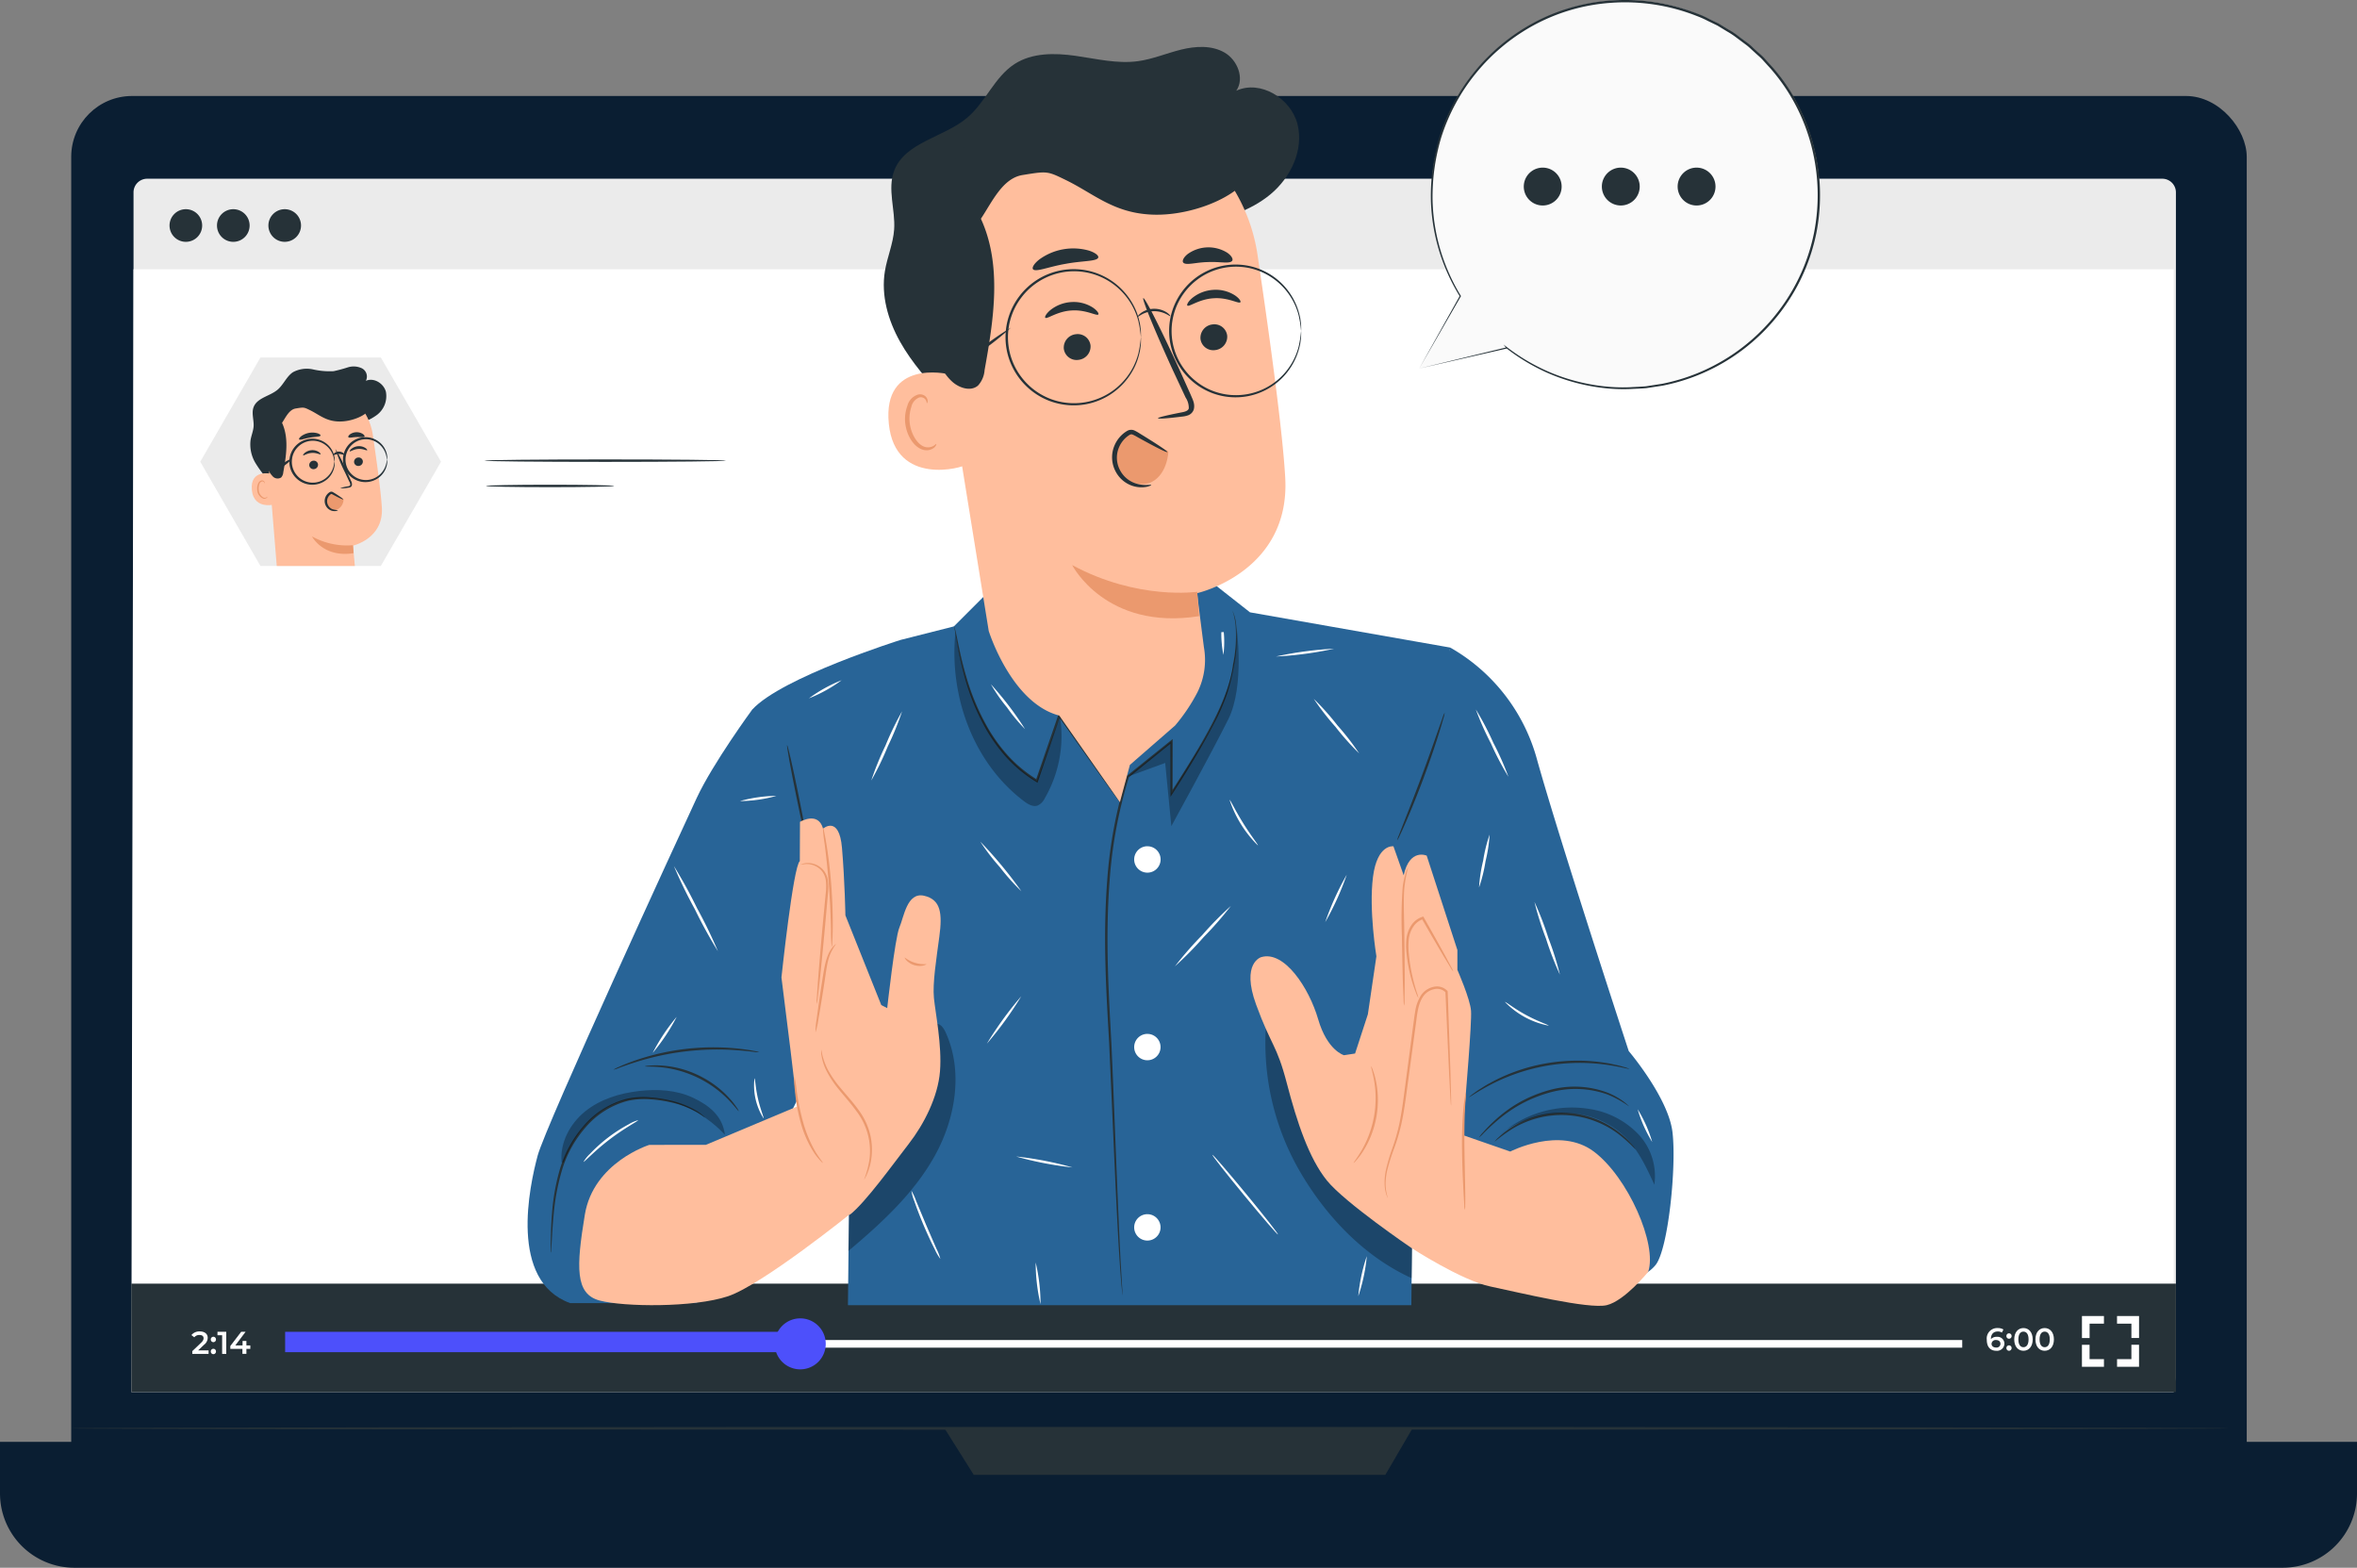 <svg id="Group_7668" data-name="Group 7668" xmlns="http://www.w3.org/2000/svg" width="564.626" height="375.522" viewBox="0 0 564.626 375.522">
  <rect x="0" y="0" width="564.626" height="375.522" fill="#808080" stroke="none"/>
  <g id="Device" transform="translate(0 22.993)">
    <g id="Group_249" data-name="Group 249" transform="translate(0 0)">
      <g id="Group_114" data-name="Group 114">
        <g id="Group_75" data-name="Group 75">
          <g id="Group_74" data-name="Group 74">
            <g id="Group_73" data-name="Group 73">
              <g id="Group_72" data-name="Group 72">
                <g id="Group_67" data-name="Group 67">
                  <g id="Group_58" data-name="Group 58" transform="translate(17.061)">
                    <g id="Group_57" data-name="Group 57">
                      <g id="Group_56" data-name="Group 56">
                        <g id="Group_55" data-name="Group 55">
                          <rect id="Rectangle_69" data-name="Rectangle 69" width="521.15" height="344.632" rx="14.567" fill="#0a1e32"/>
                        </g>
                      </g>
                    </g>
                  </g>
                  <g id="Group_62" data-name="Group 62" transform="translate(0 322.374)">
                    <g id="Group_61" data-name="Group 61">
                      <g id="Group_60" data-name="Group 60">
                        <g id="Group_59" data-name="Group 59">
                          <path id="Rectangle_70" data-name="Rectangle 70" d="M0,0H564.626a0,0,0,0,1,0,0V12.357a17.8,17.8,0,0,1-17.8,17.8H17.8A17.8,17.8,0,0,1,0,12.357V0A0,0,0,0,1,0,0Z" fill="#0a1e32"/>
                        </g>
                      </g>
                    </g>
                  </g>
                  <g id="Group_66" data-name="Group 66" transform="translate(226.262 319.142)">
                    <g id="Group_65" data-name="Group 65" transform="translate(0)">
                      <g id="Group_64" data-name="Group 64">
                        <g id="Group_63" data-name="Group 63">
                          <path id="Path_1997" data-name="Path 1997" d="M323.141,421.677l7.006,11.145h98.591l6.506-11.145Z" transform="translate(-323.141 -421.677)" fill="#263238"/>
                        </g>
                      </g>
                    </g>
                  </g>
                </g>
                <g id="Group_71" data-name="Group 71" transform="translate(17.062 318.805)">
                  <g id="Group_70" data-name="Group 70">
                    <g id="Group_69" data-name="Group 69">
                      <g id="Group_68" data-name="Group 68">
                        <path id="Path_1998" data-name="Path 1998" d="M653.129,421.713c0,.187-115.67.338-258.324.338-142.7,0-258.347-.151-258.347-.338s115.645-.337,258.347-.337C537.459,421.376,653.129,421.527,653.129,421.713Z" transform="translate(-136.458 -421.376)" fill="#263238"/>
                      </g>
                    </g>
                  </g>
                </g>
              </g>
            </g>
          </g>
        </g>
        <g id="Group_103" data-name="Group 103" transform="translate(31.461 19.817)">
          <g id="Group_102" data-name="Group 102" transform="translate(0)">
            <g id="Group_101" data-name="Group 101">
              <g id="Group_80" data-name="Group 80" transform="translate(0.524)">
                <g id="Group_79" data-name="Group 79">
                  <g id="Group_78" data-name="Group 78">
                    <g id="Group_77" data-name="Group 77">
                      <g id="Group_76" data-name="Group 76">
                        <path id="Rectangle_71" data-name="Rectangle 71" d="M3.272,0H485.989a3.273,3.273,0,0,1,3.273,3.273V286.94a3.273,3.273,0,0,1-3.273,3.273H3.272A3.272,3.272,0,0,1,0,286.941V3.272A3.272,3.272,0,0,1,3.272,0Z" fill="#ebebeb"/>
                      </g>
                    </g>
                  </g>
                </g>
              </g>
              <g id="Group_85" data-name="Group 85" transform="translate(0 21.689)">
                <g id="Group_84" data-name="Group 84">
                  <g id="Group_83" data-name="Group 83">
                    <g id="Group_82" data-name="Group 82">
                      <g id="Group_81" data-name="Group 81">
                        <path id="Path_1999" data-name="Path 1999" d="M638.571,442.874H149.308l.524-268.949H638.571Z" transform="translate(-149.308 -173.925)" fill="#fff"/>
                      </g>
                    </g>
                  </g>
                </g>
              </g>
              <g id="Group_90" data-name="Group 90" transform="translate(32.837 7.301)">
                <g id="Group_89" data-name="Group 89" transform="translate(0)">
                  <g id="Group_88" data-name="Group 88">
                    <g id="Group_87" data-name="Group 87">
                      <g id="Group_86" data-name="Group 86">
                        <path id="Path_2000" data-name="Path 2000" d="M186.424,164.992a3.907,3.907,0,1,1-3.908-3.906A3.907,3.907,0,0,1,186.424,164.992Z" transform="translate(-178.61 -161.086)" fill="#263238"/>
                      </g>
                    </g>
                  </g>
                </g>
              </g>
              <g id="Group_95" data-name="Group 95" transform="translate(9.153 7.301)">
                <g id="Group_94" data-name="Group 94" transform="translate(0)">
                  <g id="Group_93" data-name="Group 93">
                    <g id="Group_92" data-name="Group 92">
                      <g id="Group_91" data-name="Group 91">
                        <path id="Path_2001" data-name="Path 2001" d="M165.291,164.992a3.908,3.908,0,1,1-3.908-3.906A3.907,3.907,0,0,1,165.291,164.992Z" transform="translate(-157.476 -161.086)" fill="#263238"/>
                      </g>
                    </g>
                  </g>
                </g>
              </g>
              <g id="Group_100" data-name="Group 100" transform="translate(20.521 7.301)">
                <g id="Group_99" data-name="Group 99" transform="translate(0)">
                  <g id="Group_98" data-name="Group 98">
                    <g id="Group_97" data-name="Group 97">
                      <g id="Group_96" data-name="Group 96">
                        <path id="Path_2002" data-name="Path 2002" d="M175.435,164.992a3.908,3.908,0,1,1-3.908-3.906A3.907,3.907,0,0,1,175.435,164.992Z" transform="translate(-167.62 -161.086)" fill="#263238"/>
                      </g>
                    </g>
                  </g>
                </g>
              </g>
            </g>
          </g>
        </g>
        <rect id="Rectangle_72" data-name="Rectangle 72" width="489.787" height="25.971" transform="translate(31.461 284.484)" fill="#263238"/>
        <g id="Group_113" data-name="Group 113" transform="translate(45.861 292.236)">
          <g id="Group_104" data-name="Group 104" transform="translate(0 3.703)">
            <path id="Path_2003" data-name="Path 2003" d="M166.262,405.508v.831h-3.9v-.658l2.1-2c.513-.491.6-.8.6-1.1,0-.483-.333-.763-.983-.763a1.491,1.491,0,0,0-1.239.551l-.688-.529a2.445,2.445,0,0,1,2.01-.877c1.149,0,1.891.582,1.891,1.52a2.122,2.122,0,0,1-.877,1.671l-1.413,1.346Z" transform="translate(-162.158 -400.972)" fill="#fff"/>
            <path id="Path_2004" data-name="Path 2004" d="M166.295,402.746a.62.62,0,1,1,1.239,0,.62.62,0,1,1-1.239,0Zm0,2.88a.62.62,0,1,1,1.239,0,.62.62,0,1,1-1.239,0Z" transform="translate(-161.659 -400.834)" fill="#fff"/>
            <path id="Path_2005" data-name="Path 2005" d="M169.823,401.039v5.293h-.982v-4.468h-1.118v-.825Z" transform="translate(-161.487 -400.964)" fill="#fff"/>
            <path id="Path_2006" data-name="Path 2006" d="M175.258,405.13h-.938v1.2h-.953v-1.2h-2.9v-.681l2.608-3.41h1.051l-2.458,3.26H173.4v-1.067h.922V404.3h.938Z" transform="translate(-161.156 -400.964)" fill="#fff"/>
          </g>
          <g id="Group_105" data-name="Group 105" transform="translate(22.746 5.753)">
            <rect id="Rectangle_73" data-name="Rectangle 73" width="401.449" height="1.83" fill="#fff"/>
          </g>
          <g id="Group_106" data-name="Group 106" transform="translate(22.446 3.782)">
            <rect id="Rectangle_74" data-name="Rectangle 74" width="125.453" height="4.881" fill="#4d50fb"/>
          </g>
          <g id="Group_107" data-name="Group 107" transform="translate(139.732 0.562)">
            <path id="Path_2007" data-name="Path 2007" d="M299.066,404.276a6.108,6.108,0,1,1-6.107-6.107A6.108,6.108,0,0,1,299.066,404.276Z" transform="translate(-286.85 -398.169)" fill="#4d50fb"/>
          </g>
          <g id="Group_108" data-name="Group 108" transform="translate(430.08 2.884)">
            <path id="Path_2008" data-name="Path 2008" d="M550.171,403.967a1.763,1.763,0,0,1-1.934,1.717c-1.443,0-2.291-.929-2.291-2.631a2.505,2.505,0,0,1,2.593-2.812,2.655,2.655,0,0,1,1.391.34l-.363.741a1.793,1.793,0,0,0-1.005-.257c-1,0-1.626.621-1.626,1.822v.008a1.807,1.807,0,0,1,1.414-.551A1.652,1.652,0,0,1,550.171,403.967Zm-.951.045c0-.551-.416-.9-1.058-.9a.963.963,0,0,0-1.075.907c0,.5.393.891,1.1.891A.918.918,0,0,0,549.219,404.012Z" transform="translate(-545.946 -400.241)" fill="#fff"/>
            <path id="Path_2009" data-name="Path 2009" d="M550.143,402.016a.62.62,0,1,1,1.239,0,.62.62,0,1,1-1.239,0Zm0,2.88a.62.62,0,1,1,1.239,0,.62.62,0,1,1-1.239,0Z" transform="translate(-545.44 -400.103)" fill="#fff"/>
            <path id="Path_2010" data-name="Path 2010" d="M551.813,402.963c0-1.739.953-2.722,2.208-2.722s2.215.983,2.215,2.722-.953,2.721-2.215,2.721S551.813,404.7,551.813,402.963Zm3.432,0c0-1.277-.5-1.868-1.225-1.868s-1.217.591-1.217,1.868.5,1.866,1.217,1.866S555.245,404.239,555.245,402.963Z" transform="translate(-545.238 -400.241)" fill="#fff"/>
            <path id="Path_2011" data-name="Path 2011" d="M556.348,402.963c0-1.739.951-2.722,2.206-2.722s2.215.983,2.215,2.722-.953,2.721-2.215,2.721S556.348,404.7,556.348,402.963Zm3.431,0c0-1.277-.5-1.868-1.225-1.868s-1.217.591-1.217,1.868.5,1.866,1.217,1.866S559.779,404.239,559.779,402.963Z" transform="translate(-544.691 -400.241)" fill="#fff"/>
          </g>
          <g id="Group_109" data-name="Group 109" transform="translate(452.877)">
            <path id="Path_2012" data-name="Path 2012" d="M568.119,402.944h-1.83v-5.276h5.266v1.83h-3.436Z" transform="translate(-566.289 -397.667)" fill="#fff"/>
          </g>
          <g id="Group_110" data-name="Group 110" transform="translate(452.871 6.897)">
            <path id="Path_2013" data-name="Path 2013" d="M571.56,409.088h-5.276v-5.266h1.83v3.435h3.446Z" transform="translate(-566.284 -403.822)" fill="#fff"/>
          </g>
          <g id="Group_111" data-name="Group 111" transform="translate(461.284 6.885)">
            <path id="Path_2014" data-name="Path 2014" d="M579.058,409.089h-5.267v-1.831h3.437v-3.447h1.83Z" transform="translate(-573.791 -403.812)" fill="#fff"/>
          </g>
          <g id="Group_112" data-name="Group 112" transform="translate(461.279)">
            <path id="Path_2015" data-name="Path 2015" d="M579.063,402.933h-1.83V399.5h-3.446v-1.83h5.276Z" transform="translate(-573.787 -397.667)" fill="#fff"/>
          </g>
        </g>
      </g>
      <g id="Group_248" data-name="Group 248" transform="translate(47.969 62.628)">
        <g id="Group_245" data-name="Group 245" transform="translate(0)">
          <path id="Path_2016" data-name="Path 2016" d="M213.836,188.2H185l-14.419,24.974L185,238.144h28.838l14.419-24.974Z" transform="translate(-170.579 -188.195)" fill="#ebebeb"/>
          <g id="Group_244" data-name="Group 244" transform="translate(11.97 2.165)">
            <g id="Group_238" data-name="Group 238" transform="translate(0)">
              <g id="Group_115" data-name="Group 115">
                <path id="Path_2017" data-name="Path 2017" d="M186.063,217.824a25.7,25.7,0,0,1-3.528-4.545,8.647,8.647,0,0,1-1.188-5.531c.182-1.109.653-2.166.728-3.288.1-1.543-.547-3.156,0-4.6.855-2.26,3.9-2.61,5.744-4.172,1.437-1.216,2.137-3.192,3.717-4.215a6.986,6.986,0,0,1,4.784-.643,18.075,18.075,0,0,0,4.9.421,32.085,32.085,0,0,0,3.4-.908,4.635,4.635,0,0,1,3.422.233,2.227,2.227,0,0,1,.918,2.994c1.889-.871,4.289.6,4.806,2.617a5.66,5.66,0,0,1-2.119,5.52,12.393,12.393,0,0,1-5.715,2.333c-5.788,1.09-12.067.475-17.055-2.657" transform="translate(-181.261 -190.127)" fill="#263238"/>
              </g>
              <g id="Group_237" data-name="Group 237" transform="translate(0.359 3.26)">
                <g id="Group_211" data-name="Group 211" transform="translate(3.524 1.286)">
                  <g id="Group_210" data-name="Group 210">
                    <g id="Group_209" data-name="Group 209">
                      <g id="Group_128" data-name="Group 128">
                        <g id="Group_127" data-name="Group 127">
                          <g id="Group_126" data-name="Group 126">
                            <path id="Path_2018" data-name="Path 2018" d="M212.383,223.5c-.195-3.575-1.2-10.9-2.177-17.525a13.817,13.817,0,0,0-14.588-11.76l-.714.048c-7.666.964-11.13,8.014-9.953,15.649l2.25,27.51h18.709s-.441-4.827-.445-4.874C205.464,232.548,212.785,230.9,212.383,223.5Z" transform="translate(-184.726 -194.183)" fill="#ffbe9d"/>
                            <g id="Group_125" data-name="Group 125" transform="translate(10.916 36.162)">
                              <g id="Group_124" data-name="Group 124">
                                <g id="Group_123" data-name="Group 123">
                                  <g id="Group_122" data-name="Group 122">
                                    <g id="Group_121" data-name="Group 121">
                                      <g id="Group_120" data-name="Group 120">
                                        <g id="Group_119" data-name="Group 119">
                                          <g id="Group_118" data-name="Group 118">
                                            <g id="Group_117" data-name="Group 117">
                                              <g id="Group_116" data-name="Group 116">
                                                <path id="Path_2019" data-name="Path 2019" d="M204.295,228.549a17.247,17.247,0,0,1-9.828-2.1s2.636,5.171,9.972,4.011Z" transform="translate(-194.467 -226.453)" fill="#eb996e"/>
                                              </g>
                                            </g>
                                          </g>
                                        </g>
                                      </g>
                                    </g>
                                  </g>
                                </g>
                              </g>
                            </g>
                          </g>
                        </g>
                      </g>
                      <g id="Group_208" data-name="Group 208" transform="translate(7.812 11.199)">
                        <g id="Group_207" data-name="Group 207" transform="translate(0)">
                          <g id="Group_186" data-name="Group 186" transform="translate(0.979 3.336)">
                            <g id="Group_185" data-name="Group 185" transform="translate(0)">
                              <g id="Group_184" data-name="Group 184">
                                <g id="Group_150" data-name="Group 150" transform="translate(11.16)">
                                  <g id="Group_138" data-name="Group 138" transform="translate(1.042 2.715)">
                                    <g id="Group_137" data-name="Group 137">
                                      <g id="Group_136" data-name="Group 136">
                                        <g id="Group_135" data-name="Group 135">
                                          <g id="Group_134" data-name="Group 134">
                                            <g id="Group_133" data-name="Group 133">
                                              <g id="Group_132" data-name="Group 132">
                                                <g id="Group_131" data-name="Group 131">
                                                  <g id="Group_130" data-name="Group 130">
                                                    <g id="Group_129" data-name="Group 129">
                                                      <path id="Path_2020" data-name="Path 2020" d="M205.565,210.464a1.059,1.059,0,0,1-.948,1.134,1.013,1.013,0,0,1-1.152-.88,1.058,1.058,0,0,1,.946-1.134A1.014,1.014,0,0,1,205.565,210.464Z" transform="translate(-203.459 -209.576)" fill="#263238"/>
                                                    </g>
                                                  </g>
                                                </g>
                                              </g>
                                            </g>
                                          </g>
                                        </g>
                                      </g>
                                    </g>
                                  </g>
                                  <g id="Group_149" data-name="Group 149">
                                    <g id="Group_148" data-name="Group 148">
                                      <g id="Group_147" data-name="Group 147">
                                        <g id="Group_146" data-name="Group 146">
                                          <g id="Group_145" data-name="Group 145">
                                            <g id="Group_144" data-name="Group 144">
                                              <g id="Group_143" data-name="Group 143">
                                                <g id="Group_142" data-name="Group 142">
                                                  <g id="Group_141" data-name="Group 141">
                                                    <g id="Group_140" data-name="Group 140">
                                                      <g id="Group_139" data-name="Group 139">
                                                        <path id="Path_2021" data-name="Path 2021" d="M206.709,208.131c-.121.147-.962-.392-2.1-.313-1.136.062-1.932.7-2.064.572-.065-.057.052-.315.4-.6a2.9,2.9,0,0,1,1.641-.628,2.8,2.8,0,0,1,1.682.42C206.635,207.824,206.769,208.065,206.709,208.131Z" transform="translate(-202.53 -207.153)" fill="#263238"/>
                                                      </g>
                                                    </g>
                                                  </g>
                                                </g>
                                              </g>
                                            </g>
                                          </g>
                                        </g>
                                      </g>
                                    </g>
                                  </g>
                                </g>
                                <g id="Group_172" data-name="Group 172" transform="translate(0 0.959)">
                                  <g id="Group_160" data-name="Group 160" transform="translate(1.463 2.523)">
                                    <g id="Group_159" data-name="Group 159">
                                      <g id="Group_158" data-name="Group 158">
                                        <g id="Group_157" data-name="Group 157">
                                          <g id="Group_156" data-name="Group 156">
                                            <g id="Group_155" data-name="Group 155">
                                              <g id="Group_154" data-name="Group 154">
                                                <g id="Group_153" data-name="Group 153">
                                                  <g id="Group_152" data-name="Group 152">
                                                    <g id="Group_151" data-name="Group 151">
                                                      <path id="Path_2022" data-name="Path 2022" d="M195.982,211.149a1.059,1.059,0,0,1-.947,1.134,1.012,1.012,0,0,1-1.153-.88,1.059,1.059,0,0,1,.946-1.134A1.014,1.014,0,0,1,195.982,211.149Z" transform="translate(-193.876 -210.261)" fill="#263238"/>
                                                    </g>
                                                  </g>
                                                </g>
                                              </g>
                                            </g>
                                          </g>
                                        </g>
                                      </g>
                                    </g>
                                  </g>
                                  <g id="Group_171" data-name="Group 171">
                                    <g id="Group_170" data-name="Group 170">
                                      <g id="Group_169" data-name="Group 169">
                                        <g id="Group_168" data-name="Group 168">
                                          <g id="Group_167" data-name="Group 167">
                                            <g id="Group_166" data-name="Group 166">
                                              <g id="Group_165" data-name="Group 165">
                                                <g id="Group_164" data-name="Group 164">
                                                  <g id="Group_163" data-name="Group 163">
                                                    <g id="Group_162" data-name="Group 162">
                                                      <g id="Group_161" data-name="Group 161">
                                                        <path id="Path_2023" data-name="Path 2023" d="M196.751,208.987c-.122.147-.963-.392-2.1-.313-1.136.063-1.932.7-2.064.573-.064-.058.05-.315.4-.6a2.892,2.892,0,0,1,1.641-.629,2.789,2.789,0,0,1,1.682.421C196.675,208.68,196.81,208.921,196.751,208.987Z" transform="translate(-192.571 -208.009)" fill="#263238"/>
                                                      </g>
                                                    </g>
                                                  </g>
                                                </g>
                                              </g>
                                            </g>
                                          </g>
                                        </g>
                                      </g>
                                    </g>
                                  </g>
                                </g>
                                <g id="Group_183" data-name="Group 183" transform="translate(7.706 0.655)">
                                  <g id="Group_182" data-name="Group 182">
                                    <g id="Group_181" data-name="Group 181">
                                      <g id="Group_180" data-name="Group 180">
                                        <g id="Group_179" data-name="Group 179">
                                          <g id="Group_178" data-name="Group 178">
                                            <g id="Group_177" data-name="Group 177">
                                              <g id="Group_176" data-name="Group 176">
                                                <g id="Group_175" data-name="Group 175">
                                                  <g id="Group_174" data-name="Group 174">
                                                    <g id="Group_173" data-name="Group 173">
                                                      <path id="Path_2024" data-name="Path 2024" d="M200.61,217.175a7.565,7.565,0,0,1,1.824-.457c.288-.049.559-.126.6-.326a1.491,1.491,0,0,0-.251-.847q-.481-1.027-1.006-2.154a38.119,38.119,0,0,1-2.315-5.652,38.17,38.17,0,0,1,2.765,5.453c.338.758.662,1.478.97,2.168a1.685,1.685,0,0,1,.228,1.13.73.73,0,0,1-.449.456,1.953,1.953,0,0,1-.489.1A7.446,7.446,0,0,1,200.61,217.175Z" transform="translate(-199.447 -207.737)" fill="#263238"/>
                                                    </g>
                                                  </g>
                                                </g>
                                              </g>
                                            </g>
                                          </g>
                                        </g>
                                      </g>
                                    </g>
                                  </g>
                                </g>
                              </g>
                            </g>
                          </g>
                          <g id="Group_196" data-name="Group 196" transform="translate(0 0.083)">
                            <g id="Group_195" data-name="Group 195" transform="translate(0)">
                              <g id="Group_194" data-name="Group 194">
                                <g id="Group_193" data-name="Group 193">
                                  <g id="Group_192" data-name="Group 192">
                                    <g id="Group_191" data-name="Group 191">
                                      <g id="Group_190" data-name="Group 190">
                                        <g id="Group_189" data-name="Group 189">
                                          <g id="Group_188" data-name="Group 188">
                                            <g id="Group_187" data-name="Group 187">
                                              <path id="Path_2025" data-name="Path 2025" d="M196.852,204.966c-.092.317-1.236.247-2.559.5-1.328.223-2.377.686-2.573.42-.087-.128.081-.43.5-.759a4.533,4.533,0,0,1,3.91-.7C196.628,204.591,196.89,204.817,196.852,204.966Z" transform="translate(-191.697 -204.251)" fill="#263238"/>
                                            </g>
                                          </g>
                                        </g>
                                      </g>
                                    </g>
                                  </g>
                                </g>
                              </g>
                            </g>
                          </g>
                          <g id="Group_206" data-name="Group 206" transform="translate(11.796)">
                            <g id="Group_205" data-name="Group 205">
                              <g id="Group_204" data-name="Group 204">
                                <g id="Group_203" data-name="Group 203">
                                  <g id="Group_202" data-name="Group 202">
                                    <g id="Group_201" data-name="Group 201">
                                      <g id="Group_200" data-name="Group 200">
                                        <g id="Group_199" data-name="Group 199">
                                          <g id="Group_198" data-name="Group 198">
                                            <g id="Group_197" data-name="Group 197">
                                              <path id="Path_2026" data-name="Path 2026" d="M206.108,205.228c-.183.271-.984.056-1.926.106-.944.017-1.727.29-1.929.033-.09-.125.018-.393.351-.661a2.791,2.791,0,0,1,3.106-.111C206.061,204.838,206.188,205.1,206.108,205.228Z" transform="translate(-202.223 -204.176)" fill="#263238"/>
                                            </g>
                                          </g>
                                        </g>
                                      </g>
                                    </g>
                                  </g>
                                </g>
                              </g>
                            </g>
                          </g>
                        </g>
                      </g>
                    </g>
                  </g>
                </g>
                <g id="Group_233" data-name="Group 233" transform="translate(0 22.315)">
                  <g id="Group_221" data-name="Group 221" transform="translate(0)">
                    <g id="Group_220" data-name="Group 220">
                      <g id="Group_219" data-name="Group 219">
                        <g id="Group_218" data-name="Group 218">
                          <g id="Group_217" data-name="Group 217">
                            <g id="Group_216" data-name="Group 216">
                              <g id="Group_215" data-name="Group 215">
                                <g id="Group_214" data-name="Group 214">
                                  <g id="Group_213" data-name="Group 213">
                                    <g id="Group_212" data-name="Group 212">
                                      <path id="Path_2027" data-name="Path 2027" d="M186.3,213.086c-.13-.046-5.184-1.163-4.684,3.883s5.97,3.4,5.964,3.257S186.3,213.086,186.3,213.086Z" transform="translate(-181.581 -212.949)" fill="#ffbe9d"/>
                                    </g>
                                  </g>
                                </g>
                              </g>
                            </g>
                          </g>
                        </g>
                      </g>
                    </g>
                  </g>
                  <g id="Group_232" data-name="Group 232" transform="translate(1.307 1.716)">
                    <g id="Group_231" data-name="Group 231">
                      <g id="Group_230" data-name="Group 230">
                        <g id="Group_229" data-name="Group 229">
                          <g id="Group_228" data-name="Group 228">
                            <g id="Group_227" data-name="Group 227">
                              <g id="Group_226" data-name="Group 226">
                                <g id="Group_225" data-name="Group 225">
                                  <g id="Group_224" data-name="Group 224">
                                    <g id="Group_223" data-name="Group 223">
                                      <g id="Group_222" data-name="Group 222">
                                        <path id="Path_2028" data-name="Path 2028" d="M185.2,218.383c-.024-.013-.082.071-.224.154a.885.885,0,0,1-.656.078,2.188,2.188,0,0,1-1.2-1.852,2.922,2.922,0,0,1,.122-1.283,1.019,1.019,0,0,1,.594-.74.451.451,0,0,1,.544.189c.081.134.059.238.086.244s.1-.1.039-.3a.57.57,0,0,0-.23-.3.674.674,0,0,0-.5-.081,1.246,1.246,0,0,0-.84.873,3.015,3.015,0,0,0-.166,1.438,2.3,2.3,0,0,0,1.5,2.052.946.946,0,0,0,.79-.213C185.206,218.506,185.22,218.391,185.2,218.383Z" transform="translate(-182.748 -214.481)" fill="#eb996e"/>
                                      </g>
                                    </g>
                                  </g>
                                </g>
                              </g>
                            </g>
                          </g>
                        </g>
                      </g>
                    </g>
                  </g>
                </g>
                <g id="Group_236" data-name="Group 236" transform="translate(2.705)">
                  <g id="Group_235" data-name="Group 235">
                    <g id="Group_234" data-name="Group 234">
                      <path id="Path_2029" data-name="Path 2029" d="M209.919,199.2c-.346,2.008-4.421,3.849-7.8,3.751-3.114-.091-4.653-1.636-6.915-2.734-1.432-.695-1.432-.695-3.375-.379-1.572.255-2.387,2.109-3.27,3.435,1.681,3.663,1,7.924.289,11.891a2.016,2.016,0,0,1-.51,1.207,1.61,1.61,0,0,1-2.045-.31,6.269,6.269,0,0,1-1.594-3.206,20.871,20.871,0,0,1-.5-8.206,14.2,14.2,0,0,1,3.414-7.408,13.446,13.446,0,0,1,9.173-4.187,16.514,16.514,0,0,1,9.785,2.778,9.678,9.678,0,0,1,3.345,3.37" transform="translate(-183.995 -193.036)" fill="#263238"/>
                    </g>
                  </g>
                </g>
              </g>
            </g>
            <path id="Path_2030" data-name="Path 2030" d="M201.584,218.582l-2.572-1.2a.87.87,0,0,0-.468-.119.747.747,0,0,0-.445.3,2.393,2.393,0,0,0-.286,2.629,2.011,2.011,0,0,0,2.415.888,2.743,2.743,0,0,0,1.425-2.421Z" transform="translate(-179.297 -186.854)" fill="#eb996e"/>
            <g id="Group_239" data-name="Group 239" transform="translate(17.837 29.987)">
              <path id="Path_2031" data-name="Path 2031" d="M200.352,221.31c.04.05-.537.414-1.507.136a2.357,2.357,0,0,1-1.334-1.085,2.445,2.445,0,0,1-.169-2.109,2.553,2.553,0,0,1,.622-.933,2.316,2.316,0,0,1,.438-.328.739.739,0,0,1,.677-.039c.588.327.985.606,1.38.86.753.5,1.2.844,1.159.913s-.559-.149-1.366-.557l-1.373-.717c-.108-.029-.1-.029-.2.025a2.012,2.012,0,0,0-.317.254,2.108,2.108,0,0,0-.475.733,2,2,0,0,0,.1,1.642,2.069,2.069,0,0,0,1.006.956A5.455,5.455,0,0,0,200.352,221.31Z" transform="translate(-197.178 -216.887)" fill="#263238"/>
            </g>
            <g id="Group_240" data-name="Group 240" transform="translate(9.367 17.291)">
              <path id="Path_2032" data-name="Path 2032" d="M200.452,211.075c-.056,0-.049-.468-.275-1.258a5.264,5.264,0,0,0-1.932-2.766,5.019,5.019,0,1,0,0,8.049,5.266,5.266,0,0,0,1.932-2.766c.225-.79.218-1.262.275-1.26.02,0,.035.117.041.34a3.914,3.914,0,0,1-.1.975,5.242,5.242,0,0,1-1.9,3.039,5.459,5.459,0,0,1-5.2.849,5.52,5.52,0,0,1,0-10.4,5.458,5.458,0,0,1,5.2.849,5.245,5.245,0,0,1,1.9,3.038,3.918,3.918,0,0,1,.1.975C200.487,210.96,200.472,211.075,200.452,211.075Z" transform="translate(-189.62 -205.557)" fill="#263238"/>
            </g>
            <g id="Group_241" data-name="Group 241" transform="translate(22.223 16.931)">
              <path id="Path_2033" data-name="Path 2033" d="M211.655,210.619c-.057,0-.052-.457-.271-1.226A5.122,5.122,0,0,0,209.5,206.7a4.884,4.884,0,1,0,0,7.835,5.13,5.13,0,0,0,1.883-2.692c.22-.769.214-1.228.271-1.226.02,0,.034.113.041.331a3.836,3.836,0,0,1-.092.95,5.118,5.118,0,0,1-1.854,2.965,5.326,5.326,0,0,1-5.073.83,5.386,5.386,0,0,1,0-10.153,5.326,5.326,0,0,1,5.073.83,5.113,5.113,0,0,1,1.854,2.964,3.844,3.844,0,0,1,.092.951C211.689,210.506,211.675,210.619,211.655,210.619Z" transform="translate(-201.092 -205.235)" fill="#263238"/>
            </g>
            <g id="Group_242" data-name="Group 242" transform="translate(19.92 20.375)">
              <path id="Path_2034" data-name="Path 2034" d="M201.631,209.087c-.114.106-.614-.215-1.288-.194-.675,0-1.159.342-1.279.24-.154-.081.316-.808,1.269-.824S201.78,209,201.631,209.087Z" transform="translate(-199.037 -208.309)" fill="#263238"/>
            </g>
            <g id="Group_243" data-name="Group 243" transform="translate(5.249 22.045)">
              <path id="Path_2035" data-name="Path 2035" d="M190.673,209.815c.1.129-.882,1.023-2.185,2a7.69,7.69,0,0,1-2.536,1.529c-.1-.129.883-1.022,2.186-2A7.7,7.7,0,0,1,190.673,209.815Z" transform="translate(-185.945 -209.799)" fill="#263238"/>
            </g>
          </g>
        </g>
        <g id="Group_246" data-name="Group 246" transform="translate(68.052 24.428)">
          <path id="Path_2036" data-name="Path 2036" d="M289.213,210.285c0,.161-12.964.292-28.952.292s-28.955-.131-28.955-.292,12.961-.291,28.955-.291S289.213,210.125,289.213,210.285Z" transform="translate(-231.306 -209.994)" fill="#263238"/>
        </g>
        <g id="Group_247" data-name="Group 247" transform="translate(68.431 30.489)">
          <path id="Path_2037" data-name="Path 2037" d="M262.393,215.693c0,.161-6.884.291-15.374.291s-15.375-.13-15.375-.291,6.882-.291,15.375-.291S262.393,215.532,262.393,215.693Z" transform="translate(-231.644 -215.402)" fill="#263238"/>
        </g>
      </g>
    </g>
  </g>
  <g id="Character" transform="translate(126.386 11.239)">
    <g id="Group_447" data-name="Group 447">
      <path id="Path_2038" data-name="Path 2038" d="M439.262,250.209a44.154,44.154,0,0,1,20.8,26.862c5.406,19.363,21.958,69.79,21.958,69.79s9.459,11.128,10.472,19.369-1.013,28.172-4.053,31.888a8.563,8.563,0,0,1-7.377,3.1l-39.813-3.775L425.568,292.468Z" transform="translate(-218.239 -106.333)" fill="#286497"/>
      <path id="Path_2039" data-name="Path 2039" d="M324.128,250.083s-28.467,8.929-35.562,16.7l23.31,108.44-.372,34.214H446.469c0-1.689,1.21-113.6,1.21-113.6l8.108-43.917-47.97-8.445-9.459-7.432-53.375,2.7-8.108,8.108Z" transform="translate(-234.764 -108.042)" fill="#286497"/>
      <g id="Group_250" data-name="Group 250" transform="translate(76.836 233.963)" opacity="0.3">
        <path id="Path_2040" data-name="Path 2040" d="M332.461,332.755c-.415-.919-1.01-1.913-2-2.117-1.625-.336-2.712,1.586-3.265,3.151a142.572,142.572,0,0,1-17.729,34.618l-.346,16.649c7.868-6.621,15.626-13.713,20.642-22.69S336.7,342.127,332.461,332.755Z" transform="translate(-309.121 -330.599)"/>
      </g>
      <path id="Path_2041" data-name="Path 2041" d="M294.357,263.474s-9.38,12.786-13.275,21.134-36.169,78.459-38.117,85.693-6.956,30.048,7.791,35.335h30.326l30.439-61.551,1.557-71.441Z" transform="translate(-240.555 -104.733)" fill="#286497"/>
      <g id="Group_251" data-name="Group 251" transform="translate(5.535 251.537)">
        <path id="Path_2042" data-name="Path 2042" d="M282.429,351.185c-.04.046-.676-.6-2.072-1.391a23.264,23.264,0,0,0-6.365-2.305,30.5,30.5,0,0,0-4.639-.652,18.447,18.447,0,0,0-5.32.346,19.831,19.831,0,0,0-10.21,6.409,27.659,27.659,0,0,0-5.78,10.748,53.545,53.545,0,0,0-1.824,9.921c-.284,2.868-.39,5.2-.49,6.816-.047.754-.086,1.369-.117,1.858a2.735,2.735,0,0,1-.08.647,2.762,2.762,0,0,1-.038-.651c0-.49,0-1.1.008-1.861.029-1.616.073-3.957.3-6.845a51.284,51.284,0,0,1,1.719-10.036,27.759,27.759,0,0,1,5.86-10.982,20.153,20.153,0,0,1,10.529-6.547,18.7,18.7,0,0,1,5.469-.3,29.875,29.875,0,0,1,4.7.733,21.886,21.886,0,0,1,6.389,2.512,10.884,10.884,0,0,1,1.505,1.115A2.718,2.718,0,0,1,282.429,351.185Z" transform="translate(-245.494 -346.282)" fill="#263238"/>
      </g>
      <g id="Group_252" data-name="Group 252" transform="translate(28.088 243.946)">
        <path id="Path_2043" data-name="Path 2043" d="M265.62,339.747a3.5,3.5,0,0,1,1.02-.164,17.3,17.3,0,0,1,2.813-.039,23.266,23.266,0,0,1,4.136.612,24.628,24.628,0,0,1,9.2,4.388,23.373,23.373,0,0,1,3.078,2.831,17.4,17.4,0,0,1,1.74,2.21,3.511,3.511,0,0,1,.513.9c-.09.064-.911-1.152-2.553-2.822a26.661,26.661,0,0,0-3.1-2.684,26.415,26.415,0,0,0-9.011-4.3,26.452,26.452,0,0,0-4.038-.721C267.089,339.731,265.628,339.857,265.62,339.747Z" transform="translate(-265.62 -339.508)" fill="#263238"/>
      </g>
      <g id="Group_253" data-name="Group 253" transform="translate(20.557 239.632)">
        <path id="Path_2044" data-name="Path 2044" d="M293.85,336.838a6.611,6.611,0,0,1-1.4-.108c-.894-.114-2.194-.245-3.8-.364a64.738,64.738,0,0,0-24.8,2.967c-1.532.494-2.763.928-3.605,1.251a6.5,6.5,0,0,1-1.338.435,6.507,6.507,0,0,1,1.252-.645c.818-.389,2.034-.883,3.559-1.431a57.347,57.347,0,0,1,24.974-2.988c1.611.173,2.909.366,3.8.551A6.521,6.521,0,0,1,293.85,336.838Z" transform="translate(-258.9 -335.659)" fill="#263238"/>
      </g>
      <g id="Group_254" data-name="Group 254" transform="translate(102.109 138.808)">
        <path id="Path_2045" data-name="Path 2045" d="M371.45,287.788a1.947,1.947,0,0,1-.308-.364l-.827-1.109c-.743-1.029-1.769-2.45-3.049-4.224l-10.563-14.9.471-.067c-1.634,4.8-3.437,10.093-5.335,15.666l-.12.352-.306-.2-.629-.4a32.362,32.362,0,0,1-6.6-5.576,39.309,39.309,0,0,1-4.714-6.52,54.4,54.4,0,0,1-5.188-12.543,85.054,85.054,0,0,1-1.964-8.935c-.177-1.018-.318-1.83-.425-2.444-.05-.279-.108-.484-.142-.625a.719.719,0,0,1-.071-.206c.124-.054.453,1.122.861,3.234.436,2.11,1.044,5.173,2.138,8.861a55.633,55.633,0,0,0,5.256,12.387,39.369,39.369,0,0,0,4.674,6.407,32.136,32.136,0,0,0,6.492,5.468l.617.4-.426.156c1.914-5.566,3.734-10.855,5.382-15.649l.171-.5.3.433c4.224,6.107,7.815,11.3,10.389,15.025l2.926,4.31c.309.472.559.854.759,1.156A1.957,1.957,0,0,1,371.45,287.788Z" transform="translate(-331.674 -245.686)" fill="#263238"/>
      </g>
      <g id="Group_255" data-name="Group 255" transform="translate(176.729 232.676)" opacity="0.3">
        <path id="Path_2046" data-name="Path 2046" d="M398.556,329.451a61.312,61.312,0,0,0,7.8,36.365c6.281,10.923,15.482,20.657,26.946,25.882.371-11.129-.164-24.238.207-35.367Z" transform="translate(-398.262 -329.451)"/>
      </g>
      <g id="Group_261" data-name="Group 261" transform="translate(173.161 191.465)">
        <path id="Path_2047" data-name="Path 2047" d="M397.67,319.235s-4.9,1.362-1.225,11.4,4.9,9.437,7.353,18.832,5.311,17.97,9.6,23.282,20.223,16.137,20.223,16.137l14.3-13.482s-2.357-10.048-1.791-16.871,1.995-23.573,1.791-26.433-3.268-9.805-3.268-9.805v-4.75L437.3,294.927s-4.086-1.839-5.516,4.7l-2.451-6.938s-3.882-.62-4.9,7.347.817,19,.817,19l-2.043,13.89-3.064,9.4-2.655.408s-4-1.091-6.187-8.614S403.186,317.6,397.67,319.235Z" transform="translate(-395.078 -292.676)" fill="#ffbe9d"/>
        <g id="Group_256" data-name="Group 256" transform="translate(32.125 33.609)">
          <path id="Path_2048" data-name="Path 2048" d="M439.675,351.148a2.226,2.226,0,0,1-.066-.515c-.027-.39-.062-.884-.1-1.5-.074-1.369-.176-3.264-.3-5.624-.22-4.878-.527-11.666-.884-19.59l.065.166a2.868,2.868,0,0,0-2.895-.754,4.225,4.225,0,0,0-2.65,1.943c-1.248,2.009-1.317,4.628-1.708,7.156-.775,5.724-1.514,11.176-2.186,16.145-.341,2.481-.7,4.843-1.183,7.029a45.945,45.945,0,0,1-1.773,5.958,50.254,50.254,0,0,0-1.539,4.851,14.9,14.9,0,0,0-.462,3.782,11.838,11.838,0,0,0,.566,3.2,4.6,4.6,0,0,1-.344-.783,8.9,8.9,0,0,1-.448-2.412,14.448,14.448,0,0,1,.371-3.864,46.9,46.9,0,0,1,1.466-4.913,46.959,46.959,0,0,0,1.69-5.926c.458-2.168.8-4.517,1.123-7,.659-4.971,1.382-10.424,2.141-16.152.179-1.276.318-2.537.54-3.8a9.959,9.959,0,0,1,1.261-3.591,4.8,4.8,0,0,1,3.008-2.183,3.416,3.416,0,0,1,3.44.949l.061.074,0,.092c.272,7.927.505,14.717.673,19.6.061,2.362.11,4.259.146,5.631.006.614.011,1.109.016,1.5A2.272,2.272,0,0,1,439.675,351.148Z" transform="translate(-423.745 -322.667)" fill="#eb996e"/>
        </g>
        <g id="Group_257" data-name="Group 257" transform="translate(37.285 16.84)">
          <path id="Path_2049" data-name="Path 2049" d="M431.3,327.212a5.822,5.822,0,0,1-.6-1.279,32.542,32.542,0,0,1-1.2-3.662,36.9,36.9,0,0,1-1.028-5.628,16.451,16.451,0,0,1-.061-3.411,7.286,7.286,0,0,1,1.233-3.5,5,5,0,0,1,2.614-1.962l.22-.065.112.2c2.071,3.654,3.87,6.878,5.135,9.2q.871,1.631,1.466,2.742a4.7,4.7,0,0,1,.468,1.029,4.762,4.762,0,0,1-.647-.928l-1.615-2.656c-1.354-2.269-3.214-5.459-5.306-9.1l.331.132a4.463,4.463,0,0,0-2.3,1.748,6.809,6.809,0,0,0-1.142,3.229,16.405,16.405,0,0,0,.028,3.3,41.447,41.447,0,0,0,.892,5.581c.361,1.571.744,2.821,1.011,3.685A7.478,7.478,0,0,1,431.3,327.212Z" transform="translate(-428.349 -307.703)" fill="#eb996e"/>
        </g>
        <g id="Group_258" data-name="Group 258" transform="translate(36.217 5.136)">
          <path id="Path_2050" data-name="Path 2050" d="M428,330.31a5.648,5.648,0,0,1-.132-1.3c-.039-.964-.087-2.152-.145-3.556-.1-3-.189-7.151-.256-11.733a100.785,100.785,0,0,1,.182-11.758,17.986,17.986,0,0,1,.767-3.5,4.331,4.331,0,0,1,.524-1.2,32.978,32.978,0,0,0-.881,4.747c-.285,2.966-.043,7.119-.008,11.7.066,4.582.093,8.732.084,11.736-.016,1.405-.03,2.594-.041,3.558A5.636,5.636,0,0,1,428,330.31Z" transform="translate(-427.396 -297.259)" fill="#eb996e"/>
        </g>
        <g id="Group_259" data-name="Group 259" transform="translate(24.724 52.718)">
          <path id="Path_2051" data-name="Path 2051" d="M417.146,362.853c-.083-.068.812-1.122,1.919-3.031a25.18,25.18,0,0,0,1.664-3.487,25.014,25.014,0,0,0,1.671-9.254,25.253,25.253,0,0,0-.34-3.849c-.369-2.176-.839-3.476-.737-3.511a3.138,3.138,0,0,1,.408.885,16.321,16.321,0,0,1,.735,2.548,21.933,21.933,0,0,1,.471,3.915,23.211,23.211,0,0,1-1.708,9.464,21.912,21.912,0,0,1-1.811,3.5,16.349,16.349,0,0,1-1.58,2.131C417.42,362.636,417.177,362.88,417.146,362.853Z" transform="translate(-417.14 -339.72)" fill="#eb996e"/>
        </g>
        <path id="Path_2052" data-name="Path 2052" d="M440.759,354.093l12.409,4.307s11.847-6.128,20.018,0,15.268,22.278,13.022,28.814c0,0-5.639,6.962-9.929,7.983s-20.966-3.018-27.9-4.478c-6.957-1.465-18.9-9.237-18.9-9.237Z" transform="translate(-390.929 -285.268)" fill="#ffbe9d"/>
        <g id="Group_260" data-name="Group 260" transform="translate(50.676 59.115)">
          <path id="Path_2053" data-name="Path 2053" d="M440.977,373.419a4.122,4.122,0,0,1-.132-1.1c-.049-.84-.108-1.838-.176-3-.131-2.531-.3-6.032-.354-9.906a98.283,98.283,0,0,1,.286-9.922c.11-1.267.249-2.289.375-2.989a4.081,4.081,0,0,1,.257-1.078c.092.015-.1,1.569-.221,4.095s-.171,6.021-.114,9.886c.071,3.788.133,7.212.184,9.9.015,1.268.011,2.3-.009,3.007A4.011,4.011,0,0,1,440.977,373.419Z" transform="translate(-440.299 -345.428)" fill="#eb996e"/>
        </g>
      </g>
      <g id="Group_262" data-name="Group 262" transform="translate(231.641 255.273)">
        <path id="Path_2054" data-name="Path 2054" d="M481.054,358.453a39.04,39.04,0,0,0-4.127-3.72,22.7,22.7,0,0,0-25.152-1.386,38.919,38.919,0,0,0-4.51,3.244,6.211,6.211,0,0,1,1.023-1.108,20.243,20.243,0,0,1,3.276-2.491,22.308,22.308,0,0,1,25.614,1.412,20.138,20.138,0,0,1,2.982,2.836A6.216,6.216,0,0,1,481.054,358.453Z" transform="translate(-447.263 -349.616)" fill="#263238"/>
      </g>
      <g id="Group_263" data-name="Group 263" transform="translate(227.889 249.059)">
        <path id="Path_2055" data-name="Path 2055" d="M479.863,348.775a24.337,24.337,0,0,0-5.163-2.846,22.833,22.833,0,0,0-13.97-.419,32.43,32.43,0,0,0-7.225,3.007,34.3,34.3,0,0,0-5.233,3.7c-1.392,1.188-2.457,2.226-3.187,2.947a9.071,9.071,0,0,1-1.169,1.094,7.779,7.779,0,0,1,1-1.25A38.939,38.939,0,0,1,448,351.9a32.15,32.15,0,0,1,5.236-3.852,31.475,31.475,0,0,1,7.337-3.1,22.411,22.411,0,0,1,14.277.6,16.429,16.429,0,0,1,3.819,2.155,10.632,10.632,0,0,1,.909.772C479.778,348.657,479.877,348.761,479.863,348.775Z" transform="translate(-443.916 -344.07)" fill="#263238"/>
      </g>
      <g id="Group_264" data-name="Group 264" transform="translate(225.529 242.82)">
        <path id="Path_2056" data-name="Path 2056" d="M480.219,340.48c-.03.115-2.2-.548-5.8-1.035a46.757,46.757,0,0,0-6.361-.4,46.268,46.268,0,0,0-15.3,2.693,46.833,46.833,0,0,0-5.842,2.55c-3.221,1.689-5.033,3.053-5.1,2.955a8.242,8.242,0,0,1,1.243-.993,17.045,17.045,0,0,1,1.541-1.053c.619-.383,1.306-.853,2.122-1.272a42.034,42.034,0,0,1,5.853-2.693,43.822,43.822,0,0,1,15.486-2.725,42,42,0,0,1,6.42.533c.911.114,1.717.322,2.43.471a16.97,16.97,0,0,1,1.808.464A8.332,8.332,0,0,1,480.219,340.48Z" transform="translate(-441.809 -338.503)" fill="#263238"/>
      </g>
      <g id="Group_265" data-name="Group 265" transform="translate(138.338 135.061)">
        <path id="Path_2057" data-name="Path 2057" d="M394.537,242.343a10.39,10.39,0,0,1,.861,3.3,32.2,32.2,0,0,1-.472,9.626,57.212,57.212,0,0,1-1.6,6.709,50.758,50.758,0,0,1-3.259,7.453c-2.673,5.154-6.036,10.772-9.931,16.767l-.455.7v-.838c-.006-3.96-.012-8.118-.019-12.434l.436.208-10.465,8.448.092-.133a110.148,110.148,0,0,0-4.655,25.157c-1.024,13.638-.2,26.681.445,38.515.551,11.85.912,22.522,1.282,31.483s.679,16.21.949,21.216c.147,2.481.261,4.417.341,5.763.043.638.075,1.135.1,1.5.019.338.013.513.013.513s-.035-.171-.073-.508c-.038-.362-.091-.858-.158-1.494-.123-1.316-.285-3.256-.45-5.759-.34-5.006-.726-12.254-1.134-21.213s-.877-19.631-1.406-31.471c-.672-11.825-1.518-24.9-.49-38.587a109.968,109.968,0,0,1,4.7-25.285l.026-.079.066-.054,10.482-8.426.437-.351v.559c-.007,4.317-.012,8.474-.019,12.434l-.456-.138c7.7-11.939,13.96-22.313,14.923-30.706a33.131,33.131,0,0,0,.605-9.556,16.285,16.285,0,0,0-.461-2.483C394.609,242.633,394.537,242.343,394.537,242.343Z" transform="translate(-364.003 -242.343)" fill="#263238"/>
      </g>
      <path id="Path_2058" data-name="Path 2058" d="M373.688,371.339l-.4-.013a3.159,3.159,0,1,0,.4.013Z" transform="translate(-224.916 -91.724)" fill="#fff"/>
      <g id="Group_266" data-name="Group 266" transform="translate(145.301 191.465)">
        <path id="Path_2059" data-name="Path 2059" d="M373.688,332.8l-.4-.013a3.158,3.158,0,1,0,.4.013Z" transform="translate(-370.217 -287.838)" fill="#fff"/>
        <path id="Path_2060" data-name="Path 2060" d="M373.268,299a3.161,3.161,0,0,0,.419-6.306l-.4-.015a3.162,3.162,0,0,0-.019,6.32Z" transform="translate(-370.217 -292.676)" fill="#fff"/>
      </g>
      <g id="Group_406" data-name="Group 406" transform="translate(85.329)">
        <g id="Group_400" data-name="Group 400" transform="translate(0)">
          <g id="Group_267" data-name="Group 267">
            <path id="Path_2061" data-name="Path 2061" d="M331.343,206.273c-3.929-4.349-7.894-8.746-10.757-13.861s-4.572-11.083-3.623-16.868c.554-3.382,1.991-6.6,2.22-10.024.314-4.705-1.664-9.623,0-14.035,2.608-6.894,11.889-7.96,17.515-12.722,4.382-3.709,6.515-9.731,11.335-12.85,4.211-2.725,9.622-2.666,14.587-1.963s9.963,1.955,14.935,1.288c3.543-.477,6.881-1.91,10.352-2.769s7.342-1.087,10.434.709,4.828,6.185,2.8,9.131c5.76-2.656,13.078,1.833,14.653,7.978s-1.579,12.783-6.46,16.834-11.194,5.937-17.427,7.111c-17.649,3.326-36.791,1.45-52-8.1" transform="translate(-316.7 -121.819)" fill="#263238"/>
          </g>
          <g id="Group_399" data-name="Group 399" transform="translate(1.095 9.939)">
            <g id="Group_373" data-name="Group 373" transform="translate(10.742 3.921)">
              <g id="Group_372" data-name="Group 372">
                <g id="Group_371" data-name="Group 371">
                  <g id="Group_290" data-name="Group 290">
                    <g id="Group_289" data-name="Group 289">
                      <g id="Group_288" data-name="Group 288">
                        <g id="Group_277" data-name="Group 277">
                          <g id="Group_276" data-name="Group 276">
                            <g id="Group_275" data-name="Group 275">
                              <g id="Group_274" data-name="Group 274">
                                <g id="Group_273" data-name="Group 273">
                                  <g id="Group_272" data-name="Group 272">
                                    <g id="Group_271" data-name="Group 271">
                                      <g id="Group_270" data-name="Group 270">
                                        <g id="Group_269" data-name="Group 269">
                                          <g id="Group_268" data-name="Group 268">
                                            <path id="Path_2062" data-name="Path 2062" d="M392.11,264.113c-.862-6.681-1.568-12.254-1.61-12.947,0,0,22.324-5.017,21.095-27.591-.6-10.908-3.649-33.278-6.645-53.483a42.111,42.111,0,0,0-44.475-35.81l-2.175.146c-23.375,2.941-33.937,24.435-30.351,47.719l12.613,78.075s5.382,17.271,16.893,20.261l14.529,20.754,2.4-8.934,10.828-9.428a42.647,42.647,0,0,0,5.339-7.947A17.4,17.4,0,0,0,392.11,264.113Z" transform="translate(-327.263 -134.187)" fill="#ffbe9d"/>
                                          </g>
                                        </g>
                                      </g>
                                    </g>
                                  </g>
                                </g>
                              </g>
                            </g>
                          </g>
                        </g>
                        <g id="Group_287" data-name="Group 287" transform="translate(33.288 110.261)">
                          <g id="Group_286" data-name="Group 286">
                            <g id="Group_285" data-name="Group 285">
                              <g id="Group_284" data-name="Group 284">
                                <g id="Group_283" data-name="Group 283">
                                  <g id="Group_282" data-name="Group 282">
                                    <g id="Group_281" data-name="Group 281">
                                      <g id="Group_280" data-name="Group 280">
                                        <g id="Group_279" data-name="Group 279">
                                          <g id="Group_278" data-name="Group 278">
                                            <path id="Path_2063" data-name="Path 2063" d="M386.932,238.97s-14.177,2.114-29.964-6.39c0,0,8.036,15.767,30.407,12.23Z" transform="translate(-356.968 -232.58)" fill="#eb996e"/>
                                          </g>
                                        </g>
                                      </g>
                                    </g>
                                  </g>
                                </g>
                              </g>
                            </g>
                          </g>
                        </g>
                      </g>
                    </g>
                  </g>
                  <g id="Group_370" data-name="Group 370" transform="translate(23.822 34.148)">
                    <g id="Group_369" data-name="Group 369" transform="translate(0)">
                      <g id="Group_348" data-name="Group 348" transform="translate(2.986 10.167)">
                        <g id="Group_347" data-name="Group 347" transform="translate(0)">
                          <g id="Group_346" data-name="Group 346">
                            <g id="Group_312" data-name="Group 312" transform="translate(34.028)">
                              <g id="Group_300" data-name="Group 300" transform="translate(3.175 8.279)">
                                <g id="Group_299" data-name="Group 299">
                                  <g id="Group_298" data-name="Group 298">
                                    <g id="Group_297" data-name="Group 297">
                                      <g id="Group_296" data-name="Group 296">
                                        <g id="Group_295" data-name="Group 295">
                                          <g id="Group_294" data-name="Group 294">
                                            <g id="Group_293" data-name="Group 293">
                                              <g id="Group_292" data-name="Group 292">
                                                <g id="Group_291" data-name="Group 291">
                                                  <path id="Path_2064" data-name="Path 2064" d="M390.8,183.829a3.227,3.227,0,0,1-2.888,3.457A3.088,3.088,0,0,1,384.4,184.6a3.23,3.23,0,0,1,2.886-3.459A3.09,3.09,0,0,1,390.8,183.829Z" transform="translate(-384.385 -181.12)" fill="#263238"/>
                                                </g>
                                              </g>
                                            </g>
                                          </g>
                                        </g>
                                      </g>
                                    </g>
                                  </g>
                                </g>
                              </g>
                              <g id="Group_311" data-name="Group 311">
                                <g id="Group_310" data-name="Group 310">
                                  <g id="Group_309" data-name="Group 309">
                                    <g id="Group_308" data-name="Group 308">
                                      <g id="Group_307" data-name="Group 307">
                                        <g id="Group_306" data-name="Group 306">
                                          <g id="Group_305" data-name="Group 305">
                                            <g id="Group_304" data-name="Group 304">
                                              <g id="Group_303" data-name="Group 303">
                                                <g id="Group_302" data-name="Group 302">
                                                  <g id="Group_301" data-name="Group 301">
                                                    <path id="Path_2065" data-name="Path 2065" d="M394.295,176.717c-.371.446-2.932-1.2-6.4-.955-3.465.191-5.89,2.144-6.293,1.745-.2-.176.158-.962,1.211-1.841a8.857,8.857,0,0,1,5-1.917,8.5,8.5,0,0,1,5.127,1.284C394.067,175.78,394.48,176.516,394.295,176.717Z" transform="translate(-381.552 -173.732)" fill="#263238"/>
                                                  </g>
                                                </g>
                                              </g>
                                            </g>
                                          </g>
                                        </g>
                                      </g>
                                    </g>
                                  </g>
                                </g>
                              </g>
                            </g>
                            <g id="Group_334" data-name="Group 334" transform="translate(0 2.926)">
                              <g id="Group_322" data-name="Group 322" transform="translate(4.46 7.694)">
                                <g id="Group_321" data-name="Group 321">
                                  <g id="Group_320" data-name="Group 320">
                                    <g id="Group_319" data-name="Group 319">
                                      <g id="Group_318" data-name="Group 318">
                                        <g id="Group_317" data-name="Group 317">
                                          <g id="Group_316" data-name="Group 316">
                                            <g id="Group_315" data-name="Group 315">
                                              <g id="Group_314" data-name="Group 314">
                                                <g id="Group_313" data-name="Group 313">
                                                  <path id="Path_2066" data-name="Path 2066" d="M361.585,185.918a3.228,3.228,0,0,1-2.888,3.457,3.088,3.088,0,0,1-3.515-2.682,3.231,3.231,0,0,1,2.886-3.459A3.09,3.09,0,0,1,361.585,185.918Z" transform="translate(-355.166 -183.209)" fill="#263238"/>
                                                </g>
                                              </g>
                                            </g>
                                          </g>
                                        </g>
                                      </g>
                                    </g>
                                  </g>
                                </g>
                              </g>
                              <g id="Group_333" data-name="Group 333">
                                <g id="Group_332" data-name="Group 332">
                                  <g id="Group_331" data-name="Group 331">
                                    <g id="Group_330" data-name="Group 330">
                                      <g id="Group_329" data-name="Group 329">
                                        <g id="Group_328" data-name="Group 328">
                                          <g id="Group_327" data-name="Group 327">
                                            <g id="Group_326" data-name="Group 326">
                                              <g id="Group_325" data-name="Group 325">
                                                <g id="Group_324" data-name="Group 324">
                                                  <g id="Group_323" data-name="Group 323">
                                                    <path id="Path_2067" data-name="Path 2067" d="M363.931,179.327c-.372.447-2.936-1.195-6.4-.954-3.465.191-5.89,2.144-6.295,1.744-.2-.175.156-.959,1.214-1.84a8.845,8.845,0,0,1,5-1.917,8.516,8.516,0,0,1,5.128,1.284C363.7,178.391,364.113,179.127,363.931,179.327Z" transform="translate(-351.186 -176.343)" fill="#263238"/>
                                                  </g>
                                                </g>
                                              </g>
                                            </g>
                                          </g>
                                        </g>
                                      </g>
                                    </g>
                                  </g>
                                </g>
                              </g>
                            </g>
                            <g id="Group_345" data-name="Group 345" transform="translate(23.496 1.999)">
                              <g id="Group_344" data-name="Group 344">
                                <g id="Group_343" data-name="Group 343">
                                  <g id="Group_342" data-name="Group 342">
                                    <g id="Group_341" data-name="Group 341">
                                      <g id="Group_340" data-name="Group 340">
                                        <g id="Group_339" data-name="Group 339">
                                          <g id="Group_338" data-name="Group 338">
                                            <g id="Group_337" data-name="Group 337">
                                              <g id="Group_336" data-name="Group 336">
                                                <g id="Group_335" data-name="Group 335">
                                                  <path id="Path_2068" data-name="Path 2068" d="M375.7,204.291c-.029-.2,2.1-.713,5.562-1.393.88-.15,1.7-.382,1.814-1a4.528,4.528,0,0,0-.766-2.584q-1.464-3.128-3.068-6.565c-4.277-9.352-7.435-17.066-7.058-17.235s4.152,7.274,8.428,16.627c1.033,2.308,2.02,4.507,2.961,6.613.4.984,1.054,2.085.691,3.443a2.224,2.224,0,0,1-1.368,1.392,6.01,6.01,0,0,1-1.489.309C377.905,204.325,375.727,204.487,375.7,204.291Z" transform="translate(-372.153 -175.516)" fill="#263238"/>
                                                </g>
                                              </g>
                                            </g>
                                          </g>
                                        </g>
                                      </g>
                                    </g>
                                  </g>
                                </g>
                              </g>
                            </g>
                          </g>
                        </g>
                      </g>
                      <g id="Group_358" data-name="Group 358" transform="translate(0 0.251)">
                        <g id="Group_357" data-name="Group 357">
                          <g id="Group_356" data-name="Group 356">
                            <g id="Group_355" data-name="Group 355">
                              <g id="Group_354" data-name="Group 354">
                                <g id="Group_353" data-name="Group 353">
                                  <g id="Group_352" data-name="Group 352">
                                    <g id="Group_351" data-name="Group 351">
                                      <g id="Group_350" data-name="Group 350">
                                        <g id="Group_349" data-name="Group 349">
                                          <path id="Path_2069" data-name="Path 2069" d="M364.239,167.066c-.279.966-3.771.751-7.8,1.513-4.049.681-7.248,2.091-7.844,1.282-.268-.389.244-1.313,1.509-2.314a13.813,13.813,0,0,1,11.921-2.129C363.554,165.918,364.355,166.61,364.239,167.066Z" transform="translate(-348.521 -164.883)" fill="#263238"/>
                                        </g>
                                      </g>
                                    </g>
                                  </g>
                                </g>
                              </g>
                            </g>
                          </g>
                        </g>
                      </g>
                      <g id="Group_368" data-name="Group 368" transform="translate(35.966)">
                        <g id="Group_367" data-name="Group 367">
                          <g id="Group_366" data-name="Group 366">
                            <g id="Group_365" data-name="Group 365">
                              <g id="Group_364" data-name="Group 364">
                                <g id="Group_363" data-name="Group 363">
                                  <g id="Group_362" data-name="Group 362">
                                    <g id="Group_361" data-name="Group 361">
                                      <g id="Group_360" data-name="Group 360">
                                        <g id="Group_359" data-name="Group 359">
                                          <path id="Path_2070" data-name="Path 2070" d="M392.462,167.865c-.557.828-3,.17-5.873.324-2.879.053-5.267.884-5.882.1-.271-.382.058-1.2,1.071-2.014a8.521,8.521,0,0,1,9.471-.34C392.319,166.675,392.705,167.463,392.462,167.865Z" transform="translate(-380.616 -164.659)" fill="#263238"/>
                                        </g>
                                      </g>
                                    </g>
                                  </g>
                                </g>
                              </g>
                            </g>
                          </g>
                        </g>
                      </g>
                    </g>
                  </g>
                </g>
              </g>
            </g>
            <g id="Group_395" data-name="Group 395" transform="translate(0 68.043)">
              <g id="Group_383" data-name="Group 383" transform="translate(0)">
                <g id="Group_382" data-name="Group 382">
                  <g id="Group_381" data-name="Group 381">
                    <g id="Group_380" data-name="Group 380">
                      <g id="Group_379" data-name="Group 379">
                        <g id="Group_378" data-name="Group 378">
                          <g id="Group_377" data-name="Group 377">
                            <g id="Group_376" data-name="Group 376">
                              <g id="Group_375" data-name="Group 375">
                                <g id="Group_374" data-name="Group 374">
                                  <path id="Path_2071" data-name="Path 2071" d="M332.063,191.824c-.4-.141-15.8-3.548-14.28,11.839s18.2,10.372,18.182,9.928S332.063,191.824,332.063,191.824Z" transform="translate(-317.677 -191.408)" fill="#ffbe9d"/>
                                </g>
                              </g>
                            </g>
                          </g>
                        </g>
                      </g>
                    </g>
                  </g>
                </g>
              </g>
              <g id="Group_394" data-name="Group 394" transform="translate(3.985 5.233)">
                <g id="Group_393" data-name="Group 393">
                  <g id="Group_392" data-name="Group 392">
                    <g id="Group_391" data-name="Group 391">
                      <g id="Group_390" data-name="Group 390">
                        <g id="Group_389" data-name="Group 389">
                          <g id="Group_388" data-name="Group 388">
                            <g id="Group_387" data-name="Group 387">
                              <g id="Group_386" data-name="Group 386">
                                <g id="Group_385" data-name="Group 385">
                                  <g id="Group_384" data-name="Group 384">
                                    <path id="Path_2072" data-name="Path 2072" d="M328.718,207.976c-.073-.043-.25.214-.682.466a2.689,2.689,0,0,1-2,.24c-1.684-.436-3.309-2.881-3.659-5.647a8.911,8.911,0,0,1,.371-3.912,3.112,3.112,0,0,1,1.812-2.257,1.372,1.372,0,0,1,1.655.578c.249.41.182.726.266.744.047.035.3-.29.118-.913a1.723,1.723,0,0,0-.7-.9,2.04,2.04,0,0,0-1.522-.244,3.786,3.786,0,0,0-2.564,2.663,9.152,9.152,0,0,0-.5,4.381c.406,3.092,2.28,5.835,4.569,6.258a2.88,2.88,0,0,0,2.411-.65C328.727,208.35,328.774,208,328.718,207.976Z" transform="translate(-321.234 -196.077)" fill="#eb996e"/>
                                  </g>
                                </g>
                              </g>
                            </g>
                          </g>
                        </g>
                      </g>
                    </g>
                  </g>
                </g>
              </g>
            </g>
            <g id="Group_398" data-name="Group 398" transform="translate(8.246)">
              <g id="Group_397" data-name="Group 397">
                <g id="Group_396" data-name="Group 396">
                  <path id="Path_2073" data-name="Path 2073" d="M404.083,149.492c-1.057,6.125-13.48,11.737-23.78,11.437-9.5-.277-14.185-4.988-21.084-8.336-4.367-2.119-4.367-2.119-10.293-1.156-4.791.779-7.277,6.432-9.968,10.473,5.125,11.17,3.054,24.162.881,36.259a6.139,6.139,0,0,1-1.557,3.677c-1.73,1.525-4.534.612-6.236-.946-2.723-2.493-3.964-6.191-4.856-9.774a63.572,63.572,0,0,1-1.524-25.022,43.283,43.283,0,0,1,10.409-22.592,41.006,41.006,0,0,1,27.972-12.765,50.36,50.36,0,0,1,29.837,8.471c4.079,2.673,7.894,5.977,10.2,10.275" transform="translate(-325.036 -130.688)" fill="#263238"/>
                </g>
              </g>
            </g>
          </g>
        </g>
        <path id="Path_2074" data-name="Path 2074" d="M378.667,208.584l-7.843-3.658a2.641,2.641,0,0,0-1.427-.361,2.288,2.288,0,0,0-1.357.922,7.3,7.3,0,0,0-.868,8.015,6.127,6.127,0,0,0,7.36,2.706c2.78-1.151,4.131-4.38,4.348-7.382Z" transform="translate(-310.712 -111.84)" fill="#eb996e"/>
        <g id="Group_401" data-name="Group 401" transform="translate(54.689 91.714)">
          <path id="Path_2075" data-name="Path 2075" d="M374.879,216.871c.021.067-.363.294-1.147.457a6.8,6.8,0,0,1-3.374-.249,7.031,7.031,0,0,1-3.9-3.236,7.23,7.23,0,0,1-.477-6.186,7.546,7.546,0,0,1,1.82-2.743,6.933,6.933,0,0,1,1.272-.962,1.9,1.9,0,0,1,1.815-.112,11.375,11.375,0,0,1,1.221.694l1.069.657,1.911,1.195c2.325,1.476,3.724,2.459,3.642,2.6s-1.625-.592-4.058-1.886l-1.981-1.071-1.1-.606a12.414,12.414,0,0,0-1.108-.583.829.829,0,0,0-.858.082,6.187,6.187,0,0,0-1.031.817,6.645,6.645,0,0,0-1.525,2.339,6.328,6.328,0,0,0,.332,5.252,6.471,6.471,0,0,0,3.241,2.98,7.693,7.693,0,0,0,3.037.569C374.43,216.858,374.855,216.784,374.879,216.871Z" transform="translate(-365.502 -203.662)" fill="#263238"/>
        </g>
        <g id="Group_402" data-name="Group 402" transform="translate(29.161 53.246)">
          <path id="Path_2076" data-name="Path 2076" d="M375.153,185.637a27.951,27.951,0,0,0-.613-3.9,16.013,16.013,0,0,0-5.86-8.714A15.81,15.81,0,0,0,353.7,170.8a15.83,15.83,0,0,0-7.328,5.51,15.722,15.722,0,0,0,0,18.657,15.847,15.847,0,0,0,7.329,5.512,15.936,15.936,0,0,0,20.839-10.945,27.951,27.951,0,0,0,.613-3.9.871.871,0,0,1,.017.261c0,.207-.007.459-.01.766a7.263,7.263,0,0,1-.1,1.244,11.209,11.209,0,0,1-.3,1.68,15.188,15.188,0,0,1-1.739,4.338,16.232,16.232,0,0,1-10.927,7.733,16.342,16.342,0,0,1-8.577-.677,16.336,16.336,0,0,1-7.607-5.679,16.248,16.248,0,0,1,0-19.334,16.321,16.321,0,0,1,7.606-5.677,16.327,16.327,0,0,1,8.576-.678,16.222,16.222,0,0,1,10.928,7.733,15.167,15.167,0,0,1,1.738,4.338,11.079,11.079,0,0,1,.3,1.68,7.263,7.263,0,0,1,.1,1.244c0,.307.007.559.01.766A.871.871,0,0,1,375.153,185.637Z" transform="translate(-342.722 -169.334)" fill="#263238"/>
        </g>
        <g id="Group_403" data-name="Group 403" transform="translate(68.359 52.148)">
          <path id="Path_2077" data-name="Path 2077" d="M409.309,184.247a27.27,27.27,0,0,0-.6-3.8,15.6,15.6,0,0,0-5.71-8.486,15.4,15.4,0,0,0-14.592-2.172,15.452,15.452,0,0,0-7.137,5.368,15.315,15.315,0,0,0,0,18.171,15.42,15.42,0,0,0,7.138,5.369,15.523,15.523,0,0,0,20.3-10.658,27.269,27.269,0,0,0,.6-3.8,6.434,6.434,0,0,1,.009,1,7.1,7.1,0,0,1-.1,1.213,10.979,10.979,0,0,1-.292,1.636,15.765,15.765,0,0,1-12.344,11.769,15.916,15.916,0,0,1-8.361-.659,15.936,15.936,0,0,1-7.416-5.536,15.838,15.838,0,0,1,0-18.849,15.928,15.928,0,0,1,7.415-5.535,15.912,15.912,0,0,1,8.36-.659A15.764,15.764,0,0,1,408.93,180.4a10.978,10.978,0,0,1,.292,1.636,7.106,7.106,0,0,1,.1,1.214A6.414,6.414,0,0,1,409.309,184.247Z" transform="translate(-377.701 -168.355)" fill="#263238"/>
        </g>
        <g id="Group_404" data-name="Group 404" transform="translate(60.819 62.723)">
          <path id="Path_2078" data-name="Path 2078" d="M378.8,179.564c-.063.065-.434-.247-1.115-.569a6.448,6.448,0,0,0-2.822-.62,6.37,6.37,0,0,0-2.8.717c-.668.349-1.023.677-1.089.615-.055-.044.206-.492.874-.967a5.441,5.441,0,0,1,3-.948,5.505,5.505,0,0,1,3.035.843C378.576,179.083,378.857,179.518,378.8,179.564Z" transform="translate(-370.973 -177.791)" fill="#263238"/>
        </g>
        <g id="Group_405" data-name="Group 405" transform="translate(16.025 67.261)">
          <path id="Path_2079" data-name="Path 2079" d="M345.4,181.846a69.53,69.53,0,0,1-7.022,5.606A69.117,69.117,0,0,1,331,192.591a69.461,69.461,0,0,1,7.023-5.606A69.424,69.424,0,0,1,345.4,181.846Z" transform="translate(-331 -181.84)" fill="#263238"/>
        </g>
      </g>
      <g id="Group_407" data-name="Group 407" transform="translate(102.241 140.2)" opacity="0.3">
        <path id="Path_2080" data-name="Path 2080" d="M332.041,246.929c-1.559,15.209,4.224,31.262,16.423,40.478.957.723,2.158,1.44,3.287,1.032a3.608,3.608,0,0,0,1.7-1.756,29.7,29.7,0,0,0,3.636-19.541c-1.931,5.088-3.589,10.08-5.539,15.4C340.92,276.089,334.3,262.367,332.041,246.929Z" transform="translate(-331.791 -246.929)"/>
      </g>
      <path id="Path_2081" data-name="Path 2081" d="M368.864,281.659l8.949-3.269,1.483,15.138s9.66-17.6,13.656-25.635,1.941-22.205,1.941-22.205,1.43,12.346-8.248,28.1l-7.306,11.873V273.222Z" transform="translate(-225.079 -106.878)" opacity="0.3"/>
      <g id="Group_408" data-name="Group 408" transform="translate(8.094 249.863)" opacity="0.3">
        <path id="Path_2082" data-name="Path 2082" d="M279.345,346.646c-3.992-1.885-8.584-2.138-12.969-1.627-4.63.539-9.28,1.956-12.908,4.884s-6.089,7.542-5.636,12.182l.448.064c3.122-8.453,9.335-14.6,17.345-15.348s15.828,2.821,21.327,8.694C286.417,351.113,283.336,348.53,279.345,346.646Z" transform="translate(-247.778 -344.788)"/>
      </g>
      <g id="Group_409" data-name="Group 409" transform="translate(232.88 254.043)" opacity="0.3">
        <path id="Path_2083" data-name="Path 2083" d="M481.5,354.838a20.5,20.5,0,0,0-11.56-5.956,25.978,25.978,0,0,0-21.569,6.244l1.708-1.386a27.209,27.209,0,0,1,14.363-3.9,20.792,20.792,0,0,1,13.692,5.47c3.346,3.188,5.358,7.492,7.275,11.7A14.656,14.656,0,0,0,481.5,354.838Z" transform="translate(-448.369 -348.518)"/>
      </g>
      <g id="Group_410" data-name="Group 410" transform="translate(208.305 159.476)">
        <path id="Path_2084" data-name="Path 2084" d="M426.445,294.71a5.454,5.454,0,0,1,.4-1.224l1.273-3.258c1.084-2.745,2.571-6.541,4.142-10.76s2.924-8.066,3.9-10.853q.689-1.95,1.165-3.3a5.425,5.425,0,0,1,.5-1.188,5.488,5.488,0,0,1-.279,1.256c-.215.8-.552,1.947-.991,3.357-.875,2.824-2.171,6.7-3.743,10.928s-3.124,8.006-4.308,10.715c-.592,1.354-1.086,2.443-1.446,3.188A5.481,5.481,0,0,1,426.445,294.71Z" transform="translate(-426.439 -264.13)" fill="#263238"/>
      </g>
      <g id="Group_411" data-name="Group 411" transform="translate(62.148 167.217)">
        <path id="Path_2085" data-name="Path 2085" d="M300.9,294.976c-.158.033-1.376-5.3-2.72-11.91s-2.306-12-2.148-12.028,1.376,5.3,2.72,11.911S301.057,294.944,300.9,294.976Z" transform="translate(-296.014 -271.038)" fill="#263238"/>
      </g>
      <g id="Group_418" data-name="Group 418" transform="translate(12.369 184.821)">
        <g id="Group_416" data-name="Group 416">
          <path id="Path_2086" data-name="Path 2086" d="M298.929,359.742c.353.178-4.106-34.921-4.106-34.921s2.815-26.636,4.4-27.869l.04-9.4s4.356-2.639,5.526,1.622c0,0,3.863-3.354,4.537,4.63s.817,16.144.817,16.144l8.6,21.5,1.416.716s1.847-16.842,2.922-19.321,1.811-8.506,5.885-7.6,4.416,4.276,3.682,9.771-1.644,11.167-1.3,14.716,1.951,11.36,1.456,17.566-3.893,12.754-7.46,17.349-10.381,14.1-14.086,16.966C309.956,382.612,298.929,359.742,298.929,359.742Z" transform="translate(-246.379 -286.747)" fill="#ffbe9d"/>
          <g id="Group_412" data-name="Group 412" transform="translate(53.033 10.662)">
            <path id="Path_2087" data-name="Path 2087" d="M302.775,330.031a7.337,7.337,0,0,1,.024-1.5c.074-1.078.168-2.445.28-4.078.262-3.44.665-8.19,1.144-13.432.248-2.614.484-5.106.7-7.389a13.227,13.227,0,0,0,.039-3.168,4.5,4.5,0,0,0-1.072-2.423,4.825,4.825,0,0,0-3.51-1.54,9.042,9.042,0,0,0-1.462.187c-.008-.019.111-.081.348-.184a3.771,3.771,0,0,1,1.107-.231,4.928,4.928,0,0,1,3.819,1.487,4.862,4.862,0,0,1,1.247,2.627,13.237,13.237,0,0,1,.019,3.292c-.2,2.286-.423,4.778-.654,7.394-.481,5.242-.948,9.986-1.314,13.417l-.466,4.06A7.474,7.474,0,0,1,302.775,330.031Z" transform="translate(-298.918 -296.262)" fill="#eb996e"/>
          </g>
          <g id="Group_413" data-name="Group 413" transform="translate(56.571 30.075)">
            <path id="Path_2088" data-name="Path 2088" d="M307.016,313.586a12.152,12.152,0,0,0-1.523,2.771c-.693,1.83-.942,4.579-1.429,7.577-.463,3-.914,5.712-1.27,7.671a17.771,17.771,0,0,1-.695,3.15,17.7,17.7,0,0,1,.287-3.214c.251-1.973.638-4.7,1.1-7.7.486-2.982.8-5.753,1.622-7.637a7.235,7.235,0,0,1,1.243-2.046C306.727,313.735,307,313.565,307.016,313.586Z" transform="translate(-302.075 -313.584)" fill="#eb996e"/>
          </g>
          <g id="Group_414" data-name="Group 414" transform="translate(58.333 1.968)">
            <path id="Path_2089" data-name="Path 2089" d="M303.666,288.5a4.24,4.24,0,0,1,.3,1.1c.157.717.352,1.762.566,3.057.428,2.589.9,6.189,1.193,10.185s.359,7.628.316,10.253c-.021,1.312-.061,2.373-.111,3.106a4.287,4.287,0,0,1-.133,1.136,37.353,37.353,0,0,1-.169-4.24c-.062-2.617-.192-6.23-.484-10.212s-.7-7.572-1.021-10.17A37.282,37.282,0,0,1,303.666,288.5Z" transform="translate(-303.648 -288.503)" fill="#eb996e"/>
          </g>
          <g id="Group_415" data-name="Group 415" transform="translate(77.973 33.292)">
            <path id="Path_2090" data-name="Path 2090" d="M326.352,318.038c.085.133-1.256.756-2.895.247-1.646-.492-2.41-1.757-2.267-1.82a7.577,7.577,0,0,0,5.162,1.573Z" transform="translate(-321.174 -316.456)" fill="#eb996e"/>
          </g>
          <path id="Path_2091" data-name="Path 2091" d="M304.626,347.99l-22.714,9.545H268.38S255,361.712,252.936,374.26s-2.353,19,3.53,20.557,22.505,1.723,30.742-1.01,29.814-20.145,29.814-20.145l2.08-12.6Z" transform="translate(-251.593 -279.36)" fill="#ffbe9d"/>
        </g>
        <g id="Group_417" data-name="Group 417" transform="translate(51.52 61.88)">
          <path id="Path_2092" data-name="Path 2092" d="M304.4,362.582c-.029.028-.257-.183-.645-.592a14.09,14.09,0,0,1-1.476-1.877,25.643,25.643,0,0,1-3.171-7.184,42.491,42.491,0,0,1-1.4-7.718,14.442,14.442,0,0,1-.089-3.245,23.332,23.332,0,0,1,.5,3.2,57.5,57.5,0,0,0,1.551,7.606,29.978,29.978,0,0,0,2.96,7.124C303.649,361.59,304.481,362.51,304.4,362.582Z" transform="translate(-297.568 -341.966)" fill="#eb996e"/>
        </g>
      </g>
      <g id="Group_419" data-name="Group 419" transform="translate(70.332 240.185)">
        <path id="Path_2093" data-name="Path 2093" d="M313.594,367.267a23.379,23.379,0,0,0,1.294-4.869,15.7,15.7,0,0,0-3.05-11.4c-1.381-1.933-2.932-3.617-4.239-5.247a24.346,24.346,0,0,1-3.07-4.642,12.206,12.206,0,0,1-1.139-3.583,4.147,4.147,0,0,1-.038-1.376,15.523,15.523,0,0,0,1.545,4.773,25.986,25.986,0,0,0,3.118,4.487c1.318,1.6,2.887,3.273,4.3,5.25a16.325,16.325,0,0,1,2.832,6.214,15.8,15.8,0,0,1,.151,5.577,14.333,14.333,0,0,1-1.041,3.608,7.686,7.686,0,0,1-.458.911C313.682,367.175,313.612,367.276,313.594,367.267Z" transform="translate(-303.317 -336.152)" fill="#eb996e"/>
      </g>
      <g id="Group_446" data-name="Group 446" transform="translate(13.394 140.17)">
        <g id="Group_420" data-name="Group 420" transform="translate(21.643 56.029)">
          <path id="Path_2094" data-name="Path 2094" d="M282.379,317.31a112.683,112.683,0,0,1-5.535-10.07,113.128,113.128,0,0,1-5.017-10.339,113.128,113.128,0,0,1,5.535,10.071A113.741,113.741,0,0,1,282.379,317.31Z" transform="translate(-271.821 -296.9)" fill="#fff"/>
        </g>
        <g id="Group_421" data-name="Group 421" transform="translate(68.924 18.991)">
          <path id="Path_2095" data-name="Path 2095" d="M314.023,280.406a70.334,70.334,0,0,1,3.42-8.4,70.807,70.807,0,0,1,3.955-8.159,70.547,70.547,0,0,1-3.421,8.4A70.8,70.8,0,0,1,314.023,280.406Z" transform="translate(-314.013 -263.849)" fill="#fff"/>
        </g>
        <g id="Group_422" data-name="Group 422" transform="translate(95.053 50.191)">
          <path id="Path_2096" data-name="Path 2096" d="M347.18,303.586a51.309,51.309,0,0,1-5.147-5.76,51.292,51.292,0,0,1-4.7-6.133,102.278,102.278,0,0,1,9.846,11.893Z" transform="translate(-337.329 -291.69)" fill="#fff"/>
        </g>
        <g id="Group_423" data-name="Group 423" transform="translate(96.621 87.235)">
          <path id="Path_2097" data-name="Path 2097" d="M338.736,336.1a84.409,84.409,0,0,1,8.231-11.35,84.384,84.384,0,0,1-8.231,11.35Z" transform="translate(-338.729 -324.748)" fill="#fff"/>
        </g>
        <g id="Group_424" data-name="Group 424" transform="translate(78.544 133.826)">
          <path id="Path_2098" data-name="Path 2098" d="M329.543,382.64a10.986,10.986,0,0,1-1.316-2.251c-.735-1.429-1.69-3.437-2.649-5.695s-1.743-4.339-2.261-5.861a10.878,10.878,0,0,1-.707-2.509,12.4,12.4,0,0,1,1.094,2.363l2.412,5.779c.924,2.136,1.76,4.07,2.486,5.747A12.354,12.354,0,0,1,329.543,382.64Z" transform="translate(-322.597 -366.323)" fill="#fff"/>
        </g>
        <g id="Group_425" data-name="Group 425" transform="translate(103.641 125.582)">
          <path id="Path_2099" data-name="Path 2099" d="M358.49,361.611a80.882,80.882,0,0,1-13.5-2.612,81.112,81.112,0,0,1,13.5,2.612Z" transform="translate(-344.993 -358.967)" fill="#fff"/>
        </g>
        <g id="Group_426" data-name="Group 426" transform="translate(141.678 65.596)">
          <path id="Path_2100" data-name="Path 2100" d="M378.939,319.894a83.55,83.55,0,0,1,6.487-7.425,83.309,83.309,0,0,1,6.915-7.029,83.536,83.536,0,0,1-6.487,7.425A83.109,83.109,0,0,1,378.939,319.894Z" transform="translate(-378.936 -305.438)" fill="#fff"/>
        </g>
        <g id="Group_427" data-name="Group 427" transform="translate(150.635 125.195)">
          <path id="Path_2101" data-name="Path 2101" d="M402.668,377.728c-.124.1-3.747-4.091-8.093-9.366s-7.767-9.635-7.643-9.738,3.747,4.09,8.093,9.367S402.792,377.624,402.668,377.728Z" transform="translate(-386.929 -358.621)" fill="#fff"/>
        </g>
        <g id="Group_428" data-name="Group 428" transform="translate(0 116.908)">
          <path id="Path_2102" data-name="Path 2102" d="M265.6,351.235c.082.16-3.229,1.84-6.836,4.609-3.625,2.748-6.12,5.5-6.252,5.376a8.411,8.411,0,0,1,1.524-1.9,36.309,36.309,0,0,1,9.325-7.113A8.447,8.447,0,0,1,265.6,351.235Z" transform="translate(-252.508 -351.227)" fill="#fff"/>
        </g>
        <g id="Group_429" data-name="Group 429" transform="translate(16.564 92.151)">
          <path id="Path_2103" data-name="Path 2103" d="M273.049,329.137a46.357,46.357,0,0,1-5.75,8.648,46.367,46.367,0,0,1,5.75-8.648Z" transform="translate(-267.289 -329.134)" fill="#fff"/>
        </g>
        <g id="Group_430" data-name="Group 430" transform="translate(40.795 106.894)">
          <path id="Path_2104" data-name="Path 2104" d="M291.243,351.868a14.823,14.823,0,0,1-2.177-9.578c.175,0,.233,2.212.842,4.846C290.5,349.772,291.4,351.793,291.243,351.868Z" transform="translate(-288.911 -342.29)" fill="#fff"/>
        </g>
        <g id="Group_431" data-name="Group 431" transform="translate(37.494 39.172)">
          <path id="Path_2105" data-name="Path 2105" d="M294.682,281.922a33.31,33.31,0,0,1-8.716,1.239,33.316,33.316,0,0,1,8.716-1.239Z" transform="translate(-285.966 -281.858)" fill="#fff"/>
        </g>
        <g id="Group_432" data-name="Group 432" transform="translate(53.992 11.513)">
          <path id="Path_2106" data-name="Path 2106" d="M308.531,257.191a34.528,34.528,0,0,1-7.841,4.346,34.525,34.525,0,0,1,7.841-4.346Z" transform="translate(-300.688 -257.176)" fill="#fff"/>
        </g>
        <g id="Group_433" data-name="Group 433" transform="translate(97.585 12.487)">
          <path id="Path_2107" data-name="Path 2107" d="M347.776,268.791a39.3,39.3,0,0,1-4.322-5.194,39.309,39.309,0,0,1-3.858-5.548,78.408,78.408,0,0,1,8.18,10.742Z" transform="translate(-339.589 -258.045)" fill="#fff"/>
        </g>
        <g id="Group_434" data-name="Group 434" transform="translate(154.756 40.199)">
          <path id="Path_2108" data-name="Path 2108" d="M397.4,293.672a27.415,27.415,0,0,1-6.78-10.9c.159-.068,1.365,2.545,3.24,5.543C395.718,291.322,397.53,293.56,397.4,293.672Z" transform="translate(-390.606 -282.774)" fill="#fff"/>
        </g>
        <g id="Group_435" data-name="Group 435" transform="translate(177.671 58.113)">
          <path id="Path_2109" data-name="Path 2109" d="M416.22,298.761a66.643,66.643,0,0,1-5.152,11.353,66.874,66.874,0,0,1,5.152-11.353Z" transform="translate(-411.055 -298.76)" fill="#fff"/>
        </g>
        <g id="Group_436" data-name="Group 436" transform="translate(174.933 15.985)">
          <path id="Path_2110" data-name="Path 2110" d="M419.491,274.238a62.3,62.3,0,0,1-5.661-6.347,62.11,62.11,0,0,1-5.213-6.721,62.258,62.258,0,0,1,5.661,6.348A62.041,62.041,0,0,1,419.491,274.238Z" transform="translate(-408.612 -261.167)" fill="#fff"/>
        </g>
        <g id="Group_437" data-name="Group 437" transform="translate(152.791)">
          <path id="Path_2111" data-name="Path 2111" d="M389.437,246.9a25.7,25.7,0,0,1-.077,5.453,25.642,25.642,0,0,1-.507-5.431" transform="translate(-388.853 -246.902)" fill="#fff"/>
        </g>
        <g id="Group_438" data-name="Group 438" transform="translate(165.892 3.938)">
          <path id="Path_2112" data-name="Path 2112" d="M414.459,250.46a84.444,84.444,0,0,1-13.915,1.861,84.769,84.769,0,0,1,13.915-1.861Z" transform="translate(-400.544 -250.416)" fill="#fff"/>
        </g>
        <g id="Group_439" data-name="Group 439" transform="translate(213.752 18.527)">
          <path id="Path_2113" data-name="Path 2113" d="M451.063,279.561a68.821,68.821,0,0,1-4.163-7.935,69.149,69.149,0,0,1-3.639-8.189,68.79,68.79,0,0,1,4.164,7.935A69.123,69.123,0,0,1,451.063,279.561Z" transform="translate(-443.252 -263.435)" fill="#fff"/>
        </g>
        <g id="Group_440" data-name="Group 440" transform="translate(214.5 48.511)">
          <path id="Path_2114" data-name="Path 2114" d="M443.952,302.835a35.856,35.856,0,0,1,.976-6.377,35.854,35.854,0,0,1,1.549-6.265,35.882,35.882,0,0,1-.976,6.38A35.788,35.788,0,0,1,443.952,302.835Z" transform="translate(-443.919 -290.192)" fill="#fff"/>
        </g>
        <g id="Group_441" data-name="Group 441" transform="translate(227.791 64.633)">
          <path id="Path_2115" data-name="Path 2115" d="M461.889,321.993a73.109,73.109,0,0,1-3.324-8.611,73.446,73.446,0,0,1-2.772-8.8,72.929,72.929,0,0,1,3.324,8.611A73.047,73.047,0,0,1,461.889,321.993Z" transform="translate(-455.78 -304.578)" fill="#fff"/>
        </g>
        <g id="Group_442" data-name="Group 442" transform="translate(220.749 88.601)">
          <path id="Path_2116" data-name="Path 2116" d="M459.949,331.633a19.7,19.7,0,0,1-10.449-5.659c.114-.134,2.18,1.572,5.066,3.123C457.441,330.667,460,331.464,459.949,331.633Z" transform="translate(-449.496 -325.966)" fill="#fff"/>
        </g>
        <g id="Group_443" data-name="Group 443" transform="translate(252.506 114.297)">
          <path id="Path_2117" data-name="Path 2117" d="M481.34,356.734a31.629,31.629,0,0,1-3.485-7.835,31.627,31.627,0,0,1,3.485,7.835Z" transform="translate(-477.835 -348.896)" fill="#fff"/>
        </g>
        <g id="Group_444" data-name="Group 444" transform="translate(108.251 151.002)">
          <path id="Path_2118" data-name="Path 2118" d="M350.338,391.642a43.329,43.329,0,0,1-1.162-9.991,43.514,43.514,0,0,1,1.162,9.991Z" transform="translate(-349.107 -381.651)" fill="#fff"/>
        </g>
        <g id="Group_445" data-name="Group 445" transform="translate(185.563 149.487)">
          <path id="Path_2119" data-name="Path 2119" d="M418.137,389.883a41.222,41.222,0,0,1,2.037-9.584,41.224,41.224,0,0,1-2.037,9.584Z" transform="translate(-418.098 -380.299)" fill="#fff"/>
        </g>
      </g>
    </g>
  </g>
  <g id="Speech_Bubble" data-name="Speech Bubble" transform="translate(339.979)">
    <g id="Group_480" data-name="Group 480" transform="translate(0)">
      <g id="Group_460" data-name="Group 460">
        <g id="Group_459" data-name="Group 459">
          <g id="Group_458" data-name="Group 458">
            <g id="Group_457" data-name="Group 457">
              <g id="Group_451" data-name="Group 451" transform="translate(0 0.224)">
                <g id="Group_450" data-name="Group 450">
                  <g id="Group_449" data-name="Group 449">
                    <g id="Group_448" data-name="Group 448">
                      <path id="Path_2120" data-name="Path 2120" d="M431.158,200.037,441,182.69a46.479,46.479,0,1,1,11.133,12.384l.016.02Z" transform="translate(-431.158 -111.99)" fill="#fafafa"/>
                    </g>
                  </g>
                </g>
              </g>
              <g id="Group_456" data-name="Group 456" transform="translate(0)">
                <g id="Group_455" data-name="Group 455">
                  <g id="Group_454" data-name="Group 454">
                    <g id="Group_453" data-name="Group 453">
                      <g id="Group_452" data-name="Group 452">
                        <path id="Path_2121" data-name="Path 2121" d="M431.158,200.061l21.024-4.8.215-.049-.134-.176-.016-.021-.2.2a47.594,47.594,0,0,0,9.545,5.756,46.573,46.573,0,0,0,12.727,3.634,41.767,41.767,0,0,0,7.349.371c1.264-.072,2.552-.1,3.849-.211l3.922-.593a46.831,46.831,0,0,0,29.006-18.62,46.28,46.28,0,0,0,7.844-17.931,47.306,47.306,0,0,0-.548-20.649,45.783,45.783,0,0,0-9.949-19.09l-1.9-2.085c-.623-.7-1.366-1.28-2.041-1.923-.707-.608-1.345-1.3-2.1-1.836l-2.228-1.665a19.6,19.6,0,0,0-2.306-1.526l-2.356-1.43-2.464-1.2a21.5,21.5,0,0,0-2.49-1.106,47.34,47.34,0,0,0-20.805-3.2,45.79,45.79,0,0,0-19.1,5.643,47.088,47.088,0,0,0-22.031,27.111,50.141,50.141,0,0,0-2.017,15.1,46.153,46.153,0,0,0,2.274,13.034,47.048,47.048,0,0,0,4.655,9.988l0-.139c-6.212,11.123-9.247,16.561-9.724,17.414l9.962-17.279.04-.069-.043-.071a47.083,47.083,0,0,1-4.568-9.949,46.007,46.007,0,0,1-2.2-12.941A49.914,49.914,0,0,1,436.4,144.8a46.679,46.679,0,0,1,21.859-26.783,45.3,45.3,0,0,1,18.882-5.554,46.852,46.852,0,0,1,20.555,3.174,21.322,21.322,0,0,1,2.458,1.094l2.435,1.183,2.325,1.413a19.387,19.387,0,0,1,2.277,1.507l2.2,1.646c.751.531,1.38,1.213,2.078,1.813.667.636,1.4,1.207,2.017,1.9l1.872,2.061a45.267,45.267,0,0,1,9.832,18.853,46.831,46.831,0,0,1,.557,20.4,45.794,45.794,0,0,1-7.732,17.733,46.407,46.407,0,0,1-28.663,18.483l-3.882.6c-1.285.111-2.561.146-3.813.221a41.416,41.416,0,0,1-7.285-.343,46.345,46.345,0,0,1-12.639-3.552,47.489,47.489,0,0,1-9.511-5.663l-.865-.661.663.861.017.02.08-.225Z" transform="translate(-431.158 -111.79)" fill="#263238"/>
                      </g>
                    </g>
                  </g>
                </g>
              </g>
            </g>
          </g>
        </g>
      </g>
      <g id="Group_479" data-name="Group 479" transform="translate(25.045 40.152)">
        <g id="Group_466" data-name="Group 466" transform="translate(36.855 0.001)">
          <g id="Group_465" data-name="Group 465">
            <g id="Group_464" data-name="Group 464">
              <g id="Group_463" data-name="Group 463">
                <g id="Group_462" data-name="Group 462">
                  <g id="Group_461" data-name="Group 461">
                    <path id="Path_2122" data-name="Path 2122" d="M486.4,152.156a4.535,4.535,0,1,0,4.534-4.535A4.533,4.533,0,0,0,486.4,152.156Z" transform="translate(-486.395 -147.621)" fill="#263238"/>
                  </g>
                </g>
              </g>
            </g>
          </g>
        </g>
        <g id="Group_472" data-name="Group 472" transform="translate(18.709 0.001)">
          <g id="Group_471" data-name="Group 471" transform="translate(0)">
            <g id="Group_470" data-name="Group 470">
              <g id="Group_469" data-name="Group 469">
                <g id="Group_468" data-name="Group 468">
                  <g id="Group_467" data-name="Group 467">
                    <path id="Path_2123" data-name="Path 2123" d="M470.2,152.156a4.534,4.534,0,1,0,4.534-4.535A4.533,4.533,0,0,0,470.2,152.156Z" transform="translate(-470.202 -147.621)" fill="#263238"/>
                  </g>
                </g>
              </g>
            </g>
          </g>
        </g>
        <g id="Group_478" data-name="Group 478" transform="translate(0)">
          <g id="Group_477" data-name="Group 477">
            <g id="Group_476" data-name="Group 476">
              <g id="Group_475" data-name="Group 475">
                <g id="Group_474" data-name="Group 474">
                  <g id="Group_473" data-name="Group 473">
                    <path id="Path_2124" data-name="Path 2124" d="M454.116,149.889a4.535,4.535,0,1,0,6.194-1.661A4.533,4.533,0,0,0,454.116,149.889Z" transform="translate(-453.507 -147.62)" fill="#263238"/>
                  </g>
                </g>
              </g>
            </g>
          </g>
        </g>
      </g>
    </g>
  </g>
</svg>
